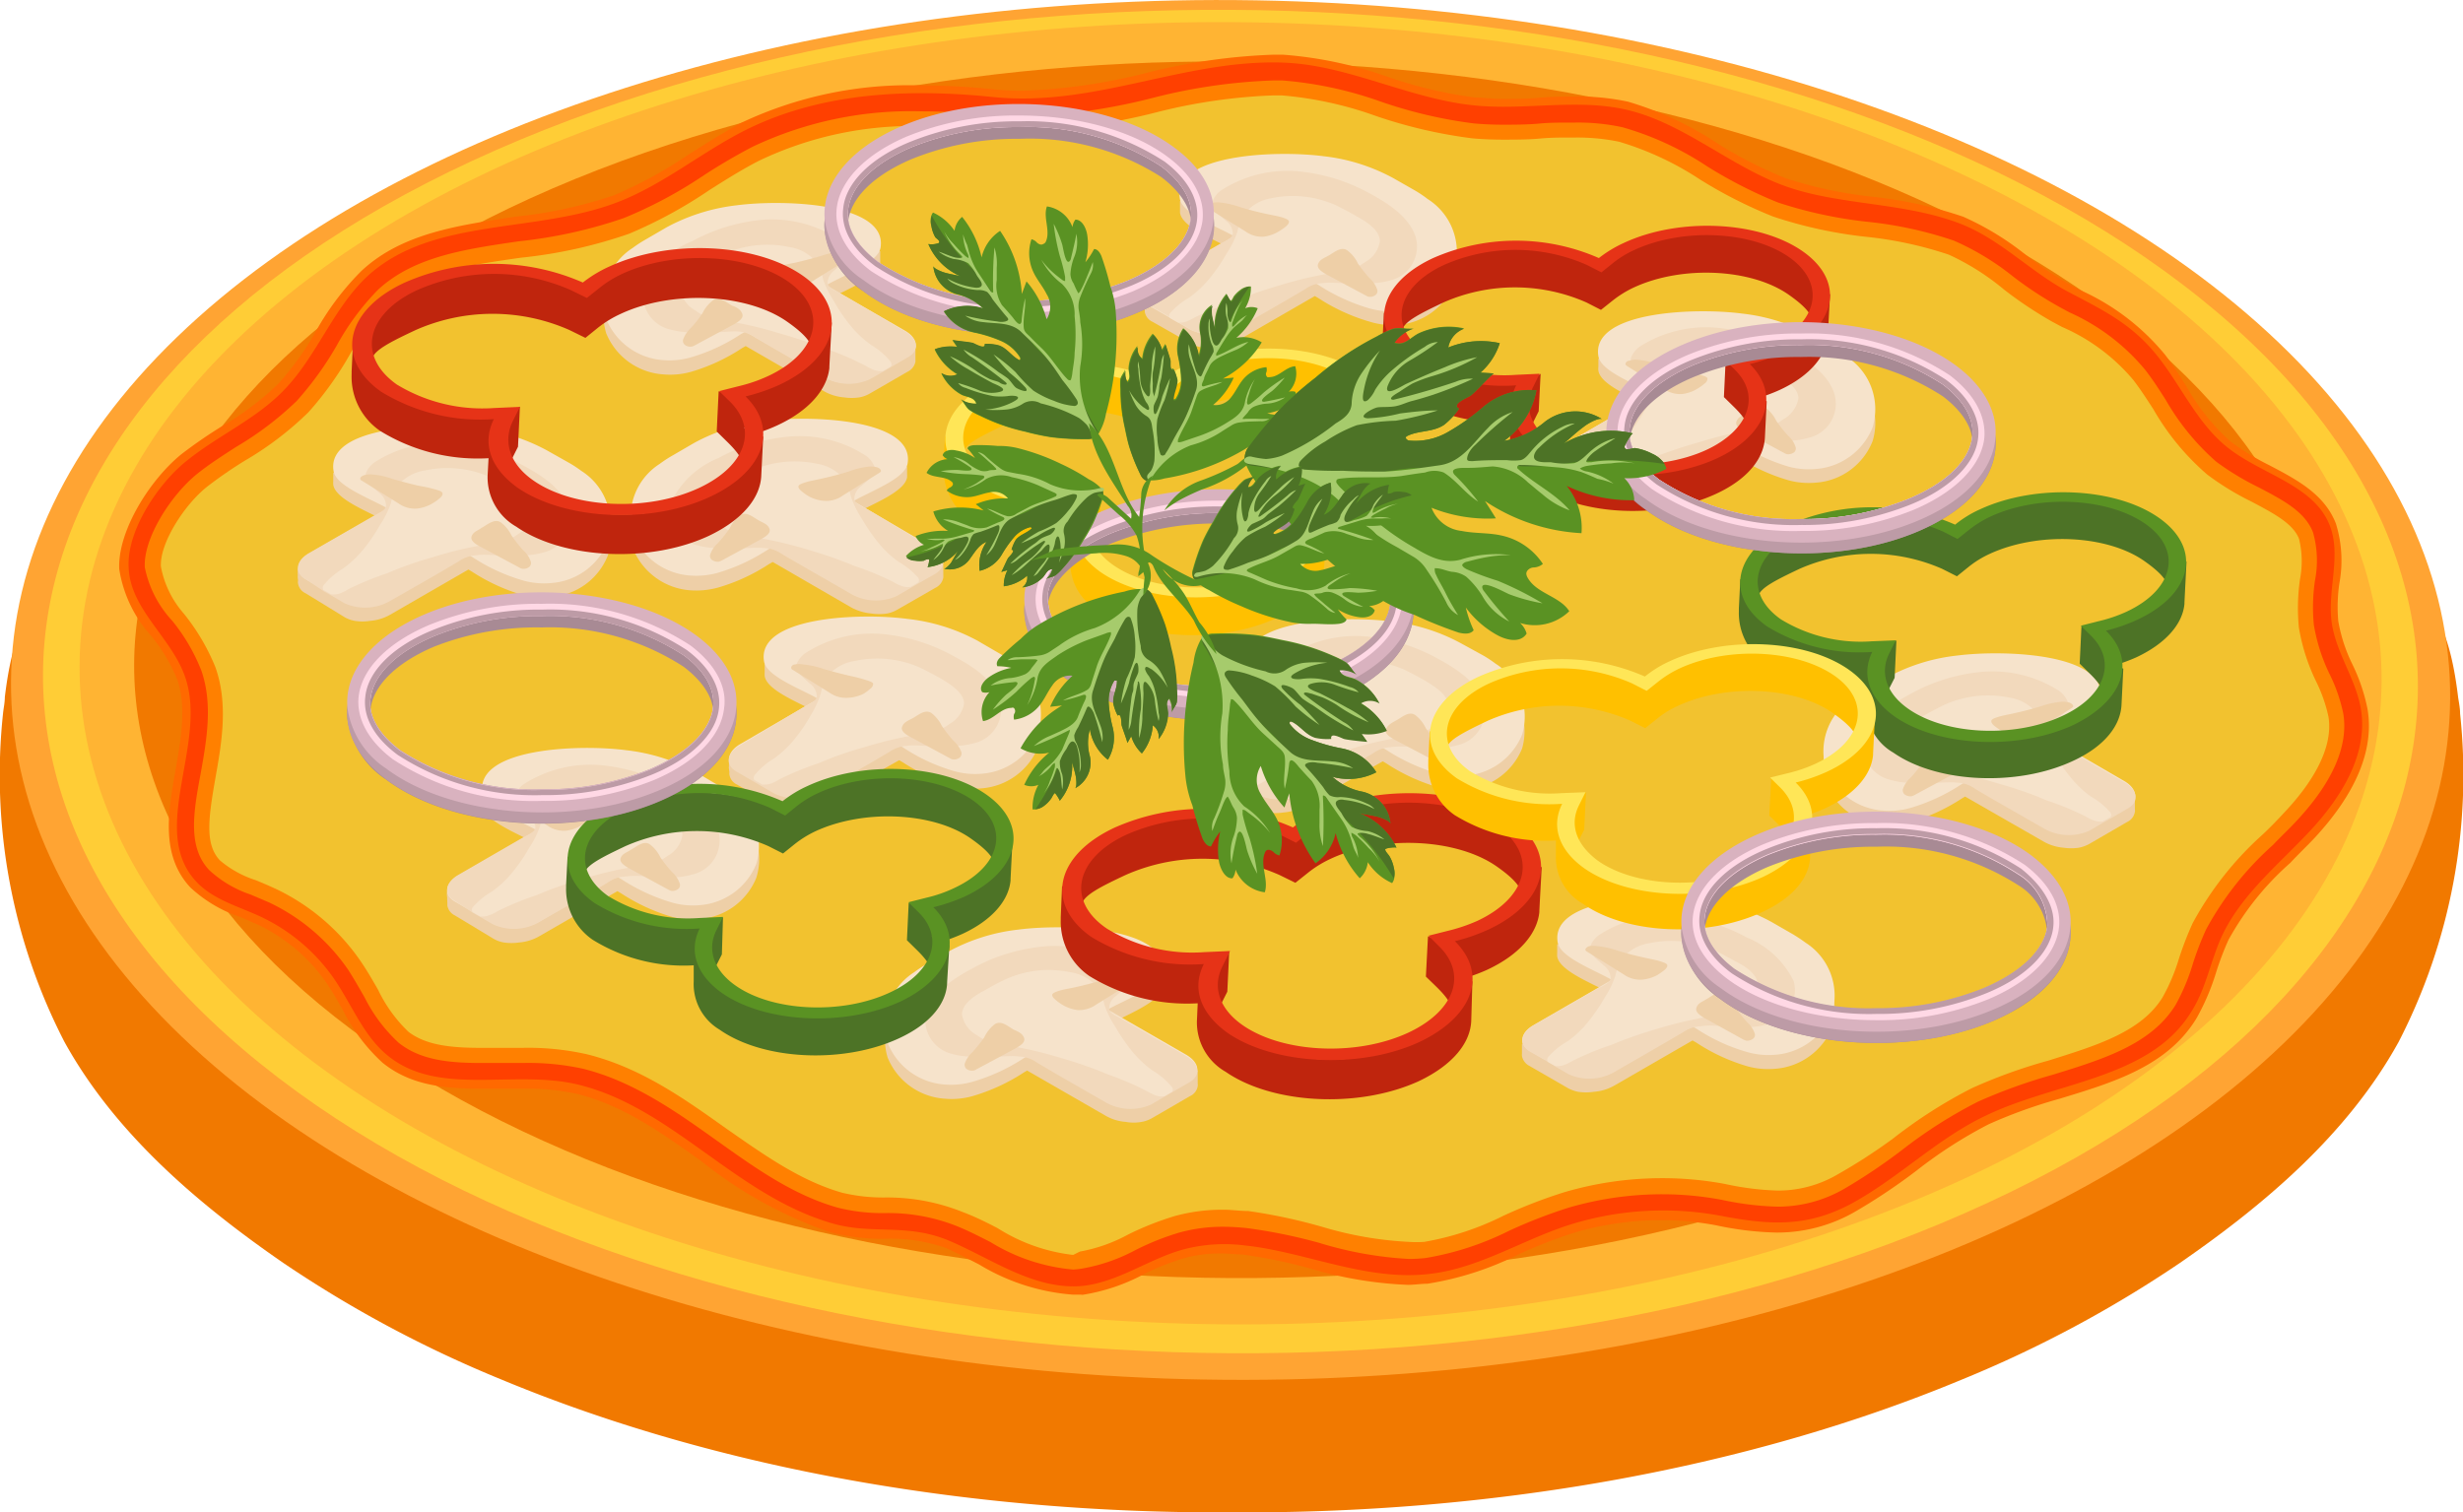 <svg xmlns="http://www.w3.org/2000/svg" viewBox="0 0 153.06 93.99"><defs><style>.cls-1{fill:#f17900;}.cls-2{fill:#ffa433;}.cls-3{fill:#ffcd36;}.cls-4{fill:#ffb433;}.cls-5{fill:#ff6900;}.cls-6{fill:#ff4000;}.cls-7{fill:#ff8000;}.cls-8{fill:#f2c22f;}.cls-9{fill:#eecfa7;}.cls-10{fill:#f6e3cb;}.cls-11{fill:#f2d9bc;}.cls-12{fill:#bf250d;}.cls-13{fill:#e63317;}.cls-14{fill:#4d7326;}.cls-15{fill:#5a9223;}.cls-16{fill:#ffc000;}.cls-17{fill:#ffe657;}.cls-18{fill:#a88a94;}.cls-19{fill:#bd9ba6;}.cls-20{fill:#d9b2bf;}.cls-21{fill:#ffd8e5;}.cls-22{fill:#a6cb6c;}</style></defs><title>Asset 6</title><g id="Layer_2" data-name="Layer 2"><g id="Layer"><path class="cls-1" d="M152.88,44.36c0-.34-.07-.68-.12-1-.3-2.48-.85-5-2.57-6.77a12.53,12.53,0,0,0-3.5-2.2c-.16-.09-.31-.18-.44-.27C141.19,27.3,133,21.18,121.71,16.5c-13.46-5.61-29.18-8.3-44.78-8.27h-.8c-15.6,0-31.31,2.66-44.78,8.27C20.12,21.18,11.88,27.3,6.82,34.09c-.14.09-.28.18-.45.27a12.53,12.53,0,0,0-3.5,2.2C1.16,38.33.6,40.85.3,43.33c0,.35-.08.69-.11,1A36.18,36.18,0,0,0,4,64.75c3.16,5.73,8.35,10.12,13.61,13.75a74.1,74.1,0,0,0,13.49,7.22C44.76,91.41,60.72,94.09,76.53,94c15.81.1,31.77-2.58,45.43-8.27a74.1,74.1,0,0,0,13.49-7.22c5.26-3.63,10.44-8,13.61-13.75A36.18,36.18,0,0,0,152.88,44.36Z"/><ellipse class="cls-2" cx="76.47" cy="42.89" rx="42.88" ry="75.79" transform="translate(33.01 119.03) rotate(-89.57)"/><path class="cls-3" d="M120.57,76.06C87.9,89.67,41.67,85.62,17.31,67S-.31,22.29,32.36,8.67s78.9-9.56,103.26,9S153.24,62.44,120.57,76.06Z"/><ellipse class="cls-4" cx="76.47" cy="41.85" rx="40.47" ry="71.53" transform="translate(34.05 118) rotate(-89.57)"/><path class="cls-1" d="M117.18,72.14C87,84.47,44.34,80.8,21.85,64S5.58,23.45,35.75,11.12s72.84-8.67,95.33,8.18S147.35,59.81,117.18,72.14Z"/><path class="cls-5" d="M66.69,80.47a13.11,13.11,0,0,1-5.85-1.88c-.69-.35-1.34-.69-2-1A10.31,10.31,0,0,0,54.91,77a12.86,12.86,0,0,1-3.29-.4,26.47,26.47,0,0,1-8-4.4c-2.52-1.8-4.9-3.5-7.77-4.21a14.35,14.35,0,0,0-3.38-.32h-1.3l-1.3,0c-2.46,0-4.44-.28-6.09-1.61a11.27,11.27,0,0,1-2.49-3.31c-.3-.53-.61-1.08-.95-1.58A10.87,10.87,0,0,0,16,57.46L14.94,57a8.48,8.48,0,0,1-3.12-1.85c-1.85-2-1.37-4.69-.91-7.3.34-1.93.69-3.92.11-5.6a10.59,10.59,0,0,0-1.61-2.71,8,8,0,0,1-2-4.17C7.3,33,9.34,29.78,11.3,28.21a29.93,29.93,0,0,1,2.53-1.74,18.16,18.16,0,0,0,3.48-2.63,18.59,18.59,0,0,0,2.3-3.21,16.94,16.94,0,0,1,2.84-3.78C25,14.46,28.58,14,32,13.47a28.1,28.1,0,0,0,6.18-1.34,27,27,0,0,0,4.57-2.5c1.06-.67,2.16-1.37,3.32-2A24.41,24.41,0,0,1,57.29,5.31a44.29,44.29,0,0,1,4.46.24,17.44,17.44,0,0,0,1.79.09,35.85,35.85,0,0,0,7.71-1.11A37.16,37.16,0,0,1,79.12,3.4h.62a25.1,25.1,0,0,1,6.51,1.38,27.45,27.45,0,0,0,5.48,1.29c.51,0,1,.08,1.67.08s1.47,0,2.2-.07S97.08,6,97.83,6a14.9,14.9,0,0,1,3.34.32A20.59,20.59,0,0,1,106.86,9,27.15,27.15,0,0,0,111,11.09a26.73,26.73,0,0,0,5.27,1.13A26.22,26.22,0,0,1,122,13.47a17.73,17.73,0,0,1,4,2.46,24,24,0,0,0,2.68,1.79l.59.31a14.45,14.45,0,0,1,5.26,4c.49.63.92,1.31,1.35,2a13.29,13.29,0,0,0,2.79,3.46,16,16,0,0,0,2.38,1.44c1.67.88,3.4,1.78,4.11,3.61a7.74,7.74,0,0,1,.22,3.7,10,10,0,0,0-.07,2.37,10,10,0,0,0,.88,2.69,11.32,11.32,0,0,1,.94,2.79c.41,2.51-.7,5.19-3.3,8-.49.52-1,1-1.49,1.53a17.86,17.86,0,0,0-3.86,4.81,18.5,18.5,0,0,0-.76,2,14.31,14.31,0,0,1-1.22,2.86c-1.82,3-5.22,4-8.5,5a31.26,31.26,0,0,0-4.42,1.59,28.21,28.21,0,0,0-4.48,2.88,36.92,36.92,0,0,1-3.71,2.49,9.67,9.67,0,0,1-5,1.36,19.65,19.65,0,0,1-3.74-.45,18.36,18.36,0,0,0-3.42-.32,19,19,0,0,0-5.37.77,29.79,29.79,0,0,0-3.5,1.36,19.37,19.37,0,0,1-5.65,1.82c-.4,0-.81.07-1.23.07a24.61,24.61,0,0,1-6-1,31.43,31.43,0,0,0-4.31-.89c-.45,0-.86-.06-1.27-.06a8.55,8.55,0,0,0-2.31.29,15.14,15.14,0,0,0-2.51,1,12,12,0,0,1-3.81,1.28C67.16,80.46,66.92,80.47,66.69,80.47Z"/><path class="cls-6" d="M77.35,77.41a10,10,0,0,0-3.78.24c-2.14.58-4,2-6.23,2.27-3,.31-5.64-1.64-8.3-2.78s-4.8-.38-7.28-1.09c-6-1.71-9.93-7.17-15.77-8.62-4-1-8.7.77-11.87-1.8-1.52-1.22-2.24-3.16-3.35-4.78A11.49,11.49,0,0,0,16.25,57c-1.4-.66-3-1.07-4.05-2.2-3-3.2.73-8.57-.69-12.71C10.68,39.65,8.12,37.9,8,35.33,7.83,33,9.87,30,11.63,28.62,13.58,27.05,16,26,17.69,24.2c2-2.08,3-5,5.11-7,4-3.72,10.45-2.66,15.57-4.63,2.84-1.09,5.22-3.1,7.93-4.47,4.75-2.38,10.2-2.6,15.4-2.07,6.32.65,11.85-2.34,18-2.14,4.09.13,7.88,2.28,12,2.67,3.12.3,6.32-.44,9.37.26,3.54.82,6.38,3.47,9.79,4.72s7.46,1,11,2.38c2.52,1,4.35,3,6.67,4.22s4.07,2.06,5.69,4.18c1.41,1.84,2.4,4.07,4.23,5.51,2.12,1.68,5.34,2.31,6.33,4.83.73,1.86-.14,4,.11,5.95s1.52,3.58,1.83,5.49c.45,2.79-1.24,5.48-3.17,7.55s-4.22,3.91-5.44,6.46c-.74,1.57-1,3.33-1.95,4.8-2.54,4.13-8.34,4.32-12.71,6.41-3,1.41-5.35,3.79-8.21,5.39s-5.22,1.45-8.35.85a19.44,19.44,0,0,0-9,.46c-3.08.9-5.87,2.81-9.06,3.16C84.91,79.65,81.1,77.8,77.35,77.41Z"/><path class="cls-7" d="M66.69,78.91a11.77,11.77,0,0,1-5.14-1.71c-.69-.35-1.39-.71-2.11-1a11.59,11.59,0,0,0-4.48-.8,11.36,11.36,0,0,1-2.91-.34c-2.77-.79-5.07-2.43-7.51-4.17s-5.14-3.67-8.3-4.46a15.86,15.86,0,0,0-3.76-.36H31.15l-1.27,0c-2.13,0-3.81-.22-5.11-1.26A9.85,9.85,0,0,1,22.66,62c-.32-.56-.65-1.14-1-1.69a12.39,12.39,0,0,0-4.94-4.22l-1.15-.49A7.13,7.13,0,0,1,13,54.08c-1.33-1.42-1-3.52-.53-6,.38-2.12.76-4.31.05-6.38a11.67,11.67,0,0,0-1.82-3.12A6.84,6.84,0,0,1,9,35.27c-.11-1.81,1.64-4.53,3.28-5.84.74-.59,1.54-1.1,2.39-1.65a20,20,0,0,0,3.77-2.86,20.17,20.17,0,0,0,2.5-3.47A15.71,15.71,0,0,1,23.5,18c2.24-2.06,5.39-2.51,8.72-3a29.46,29.46,0,0,0,6.53-1.44A27.35,27.35,0,0,0,43.58,11a36.38,36.38,0,0,1,3.19-1.88,23,23,0,0,1,10.52-2.2,41.28,41.28,0,0,1,4.3.24c.63.06,1.29.09,1.95.09a37.56,37.56,0,0,0,8-1.14A34.68,34.68,0,0,1,79.12,5h.57a23.73,23.73,0,0,1,6.1,1.31,28.56,28.56,0,0,0,5.79,1.36c.56.05,1.15.08,1.82.08s1.53,0,2.26-.07,1.46-.06,2.17-.06a12.9,12.9,0,0,1,3,.29,18.89,18.89,0,0,1,5.26,2.43,28.13,28.13,0,0,0,4.41,2.25,27,27,0,0,0,5.59,1.2,24.33,24.33,0,0,1,5.34,1.17,16.36,16.36,0,0,1,3.7,2.25A23.33,23.33,0,0,0,128,19.09l.59.32A12.94,12.94,0,0,1,133.32,23c.45.58.85,1.2,1.27,1.86a15.08,15.08,0,0,0,3.14,3.84,16.88,16.88,0,0,0,2.63,1.59c1.54.81,2.88,1.51,3.38,2.8a6.45,6.45,0,0,1,.12,3,11.36,11.36,0,0,0-.07,2.74,11.22,11.22,0,0,0,1,3.11,10.15,10.15,0,0,1,.83,2.41c.33,2-.65,4.26-2.91,6.68-.46.5-1,1-1.45,1.48a19.46,19.46,0,0,0-4.16,5.25,19,19,0,0,0-.83,2.15,12.76,12.76,0,0,1-1.07,2.55c-1.52,2.46-4.49,3.37-7.63,4.34a33.34,33.34,0,0,0-4.64,1.67,29,29,0,0,0-4.72,3,35,35,0,0,1-3.55,2.39A8.24,8.24,0,0,1,110.45,75a18.55,18.55,0,0,1-3.43-.42,20,20,0,0,0-3.72-.35,20.71,20.71,0,0,0-5.81.83,31.35,31.35,0,0,0-3.69,1.43,18.34,18.34,0,0,1-5.19,1.7,9.16,9.16,0,0,1-1.06.06,23.18,23.18,0,0,1-5.57-1,32.91,32.91,0,0,0-4.52-.92c-.5-.05-1-.08-1.44-.08a10.11,10.11,0,0,0-2.73.36,16.27,16.27,0,0,0-2.75,1.1,11,11,0,0,1-3.31,1.14A4.87,4.87,0,0,1,66.69,78.91Z"/><path class="cls-8" d="M66.69,78A11.12,11.12,0,0,1,62,76.34c-.69-.36-1.41-.72-2.16-1A12.57,12.57,0,0,0,55,74.43a10.9,10.9,0,0,1-2.68-.3c-2.61-.75-4.84-2.35-7.21-4-2.6-1.85-5.29-3.77-8.63-4.6a16.53,16.53,0,0,0-4-.4l-1.34,0H29.88c-1.93,0-3.43-.18-4.5-1a9,9,0,0,1-1.88-2.6c-.33-.58-.67-1.17-1.07-1.76a13.32,13.32,0,0,0-5.33-4.54c-.39-.18-.79-.35-1.2-.52a6.48,6.48,0,0,1-2.23-1.23c-.95-1-.72-2.62-.28-5.14.38-2.14.81-4.56,0-6.86a13.16,13.16,0,0,0-2-3.38A6.11,6.11,0,0,1,10,35.22c-.09-1.46,1.49-3.9,2.91-5a26.64,26.64,0,0,1,2.31-1.59,20.11,20.11,0,0,0,3.94-3A20.61,20.61,0,0,0,21.76,22a15,15,0,0,1,2.4-3.24c2-1.86,5-2.28,8.19-2.74a29.62,29.62,0,0,0,6.74-1.49,28.6,28.6,0,0,0,5-2.72c1.06-.67,2.06-1.3,3.1-1.83A22.09,22.09,0,0,1,57.29,7.84a42,42,0,0,1,4.2.22,19.81,19.81,0,0,0,2,.11A38.35,38.35,0,0,0,71.79,7a34.43,34.43,0,0,1,7.33-1.07h.54a22.91,22.91,0,0,1,5.85,1.28,30.15,30.15,0,0,0,6,1.39c.59.05,1.21.08,1.91.08s1.54,0,2.3-.07,1.42-.06,2.13-.06a12.84,12.84,0,0,1,2.77.26,18.93,18.93,0,0,1,5,2.33,28.37,28.37,0,0,0,4.57,2.32,27.57,27.57,0,0,0,5.79,1.26,23.77,23.77,0,0,1,5.13,1.11A15.25,15.25,0,0,1,124.54,18a25.13,25.13,0,0,0,3,2l.6.32a12,12,0,0,1,4.45,3.32c.42.55.81,1.15,1.23,1.8a15.56,15.56,0,0,0,3.35,4.06,17.13,17.13,0,0,0,2.77,1.69c1.37.73,2.56,1.35,2.93,2.3a5.87,5.87,0,0,1,.06,2.51,12.61,12.61,0,0,0-.07,3,12.23,12.23,0,0,0,1.08,3.37,9.48,9.48,0,0,1,.76,2.18c.34,2.12-1.26,4.36-2.66,5.86-.46.5-.94,1-1.43,1.46a20.48,20.48,0,0,0-4.35,5.51,20.49,20.49,0,0,0-.87,2.26,11.86,11.86,0,0,1-1,2.35c-1.33,2.16-4.13,3-7.09,3.93a32.4,32.4,0,0,0-4.77,1.72,30.11,30.11,0,0,0-4.88,3.12A34.87,34.87,0,0,1,114.19,73a7.31,7.31,0,0,1-3.74,1,17.77,17.77,0,0,1-3.25-.41,21,21,0,0,0-3.9-.36,21.48,21.48,0,0,0-6.08.87,31.21,31.21,0,0,0-3.8,1.47,17.72,17.72,0,0,1-4.92,1.62,7.5,7.5,0,0,1-.94,0,22.59,22.59,0,0,1-5.34-.92,34,34,0,0,0-4.66-1c-.54,0-1-.08-1.54-.08a11.11,11.11,0,0,0-3,.39,18.56,18.56,0,0,0-2.91,1.15,9.89,9.89,0,0,1-3,1.06Z"/><path class="cls-9" d="M37.77,34.54a4.1,4.1,0,0,1-3.54,2.56A4.78,4.78,0,0,1,32.54,37a11.89,11.89,0,0,1-3.21-1.47l-.22-.13,0,0-4.87,2.81a3,3,0,0,1-1.24.38,3,3,0,0,1-.95,0,2,2,0,0,1-.62-.22L19,36.88a.82.82,0,0,1-.48-.62h0a.38.38,0,0,1,0-.15v-.52h.27a1.77,1.77,0,0,1,.41-.32l1.51-.87.31-.18,3.06-1.76-.16-.09c-1.13-.61-3.07-1.35-3.21-2.24a1.81,1.81,0,0,1,0-.23h0v-.52l.07,0c.67-2.09,6.17-2.28,8.89-1.92A11.79,11.79,0,0,1,34,28.84l1.35.78.34.21a4.67,4.67,0,0,1,.43.3A3.89,3.89,0,0,1,37.77,34.54Z"/><path class="cls-9" d="M21.44,35.42c.2.08.39.18.59.27a.27.27,0,0,1,.08.07s0,.08,0,.12a1.77,1.77,0,0,1-.08.33,1.16,1.16,0,0,0,0,.37v1.56a2,2,0,0,1-.62-.22L19,36.54a.86.86,0,0,1-.48-.62v0a.33.33,0,0,1,0-.14c0-.11-.05-.33,0-.42s.37-.19.5-.22a3,3,0,0,1,1.29,0A5.5,5.5,0,0,1,21.44,35.42Z"/><path class="cls-10" d="M37.77,33.68a3.89,3.89,0,0,0-1.64-4.41,7.5,7.5,0,0,0-.78-.51L34,28a11.92,11.92,0,0,0-4.34-1.37c-3-.39-9.4-.12-8.93,2.65.14.89,2.08,1.63,3.21,2.24l.16.08L19.22,34.4c-.83.48-.92,1.21-.2,1.62L21.4,37.4a3.11,3.11,0,0,0,2.81-.12l4.87-2.81.25.14a11.6,11.6,0,0,0,3.21,1.48,4.78,4.78,0,0,0,1.69.15A4.1,4.1,0,0,0,37.77,33.68Z"/><path class="cls-11" d="M33.75,34.34a4.21,4.21,0,0,1-1.28.17c-.5,0-1,0-1.49,0s-.93-.07-1.38,0a2.12,2.12,0,0,0-1.09.38c-1.41.84-2.86,1.66-4.3,2.48a3.11,3.11,0,0,1-2.81.12l-.8-.47-.48-.27L19,36c-.72-.41-.63-1.14.2-1.62l3.89-2.24c.35-.21.86-.39.9-.69a1,1,0,0,0-.43-.82h0c-.35-.33-.81-.64-.83-1a.64.64,0,0,1,0-.2,1.54,1.54,0,0,1,.54-.69,7.62,7.62,0,0,1,5.16-1.15,11.16,11.16,0,0,1,4,1.3c1.43.75,2.53,1.56,2.93,2.73A2.16,2.16,0,0,1,33.75,34.34Z"/><path class="cls-10" d="M33.16,31.88a1.82,1.82,0,0,1-.94,1.3,3.32,3.32,0,0,1-.81.45,8.86,8.86,0,0,1-1.47.26,23,23,0,0,0-3,.73c-1,.28-1.93.6-2.85,1a18.66,18.66,0,0,0-2.44,1,3.09,3.09,0,0,1-.48.25,1.35,1.35,0,0,1-.59.07h0l-.48-.27a.25.25,0,0,1,0-.28,4.49,4.49,0,0,1,1.23-1.06,6.92,6.92,0,0,0,1.29-1.23,10.72,10.72,0,0,0,1-1.48,5.79,5.79,0,0,0,.67-1.34,4.93,4.93,0,0,1,.27-.88,2.69,2.69,0,0,1,1.86-1.16,6.55,6.55,0,0,1,4.05.42c.45.22.89.45,1.31.69C32.45,30.76,33.15,31.25,33.16,31.88Z"/><path class="cls-9" d="M26.89,31.28a2.63,2.63,0,0,0,.44-.32c.11-.09.19-.19.17-.3s-.19-.16-.34-.21A9.35,9.35,0,0,0,26,30.19c-.55-.13-1.08-.27-1.6-.42a5,5,0,0,0-1.26-.28,1.3,1.3,0,0,0-.52.05c-.16.05-.28.17-.22.26s.07.06.11.09l2.24,1.39a1.75,1.75,0,0,0,1.17.33A2.39,2.39,0,0,0,26.89,31.28Z"/><path class="cls-9" d="M29.94,32.8c.36-.19.77-.58,1.17-.34a2.2,2.2,0,0,1,.67.81,9,9,0,0,0,.73.93,1.6,1.6,0,0,1,.48.72.32.32,0,0,1-.08.3.57.57,0,0,1-.46.13.52.52,0,0,1-.15-.06L29.89,34c-.33-.17-.68-.39-.58-.67S29.67,33,29.94,32.8Z"/><path class="cls-9" d="M94.59,46.52a4.13,4.13,0,0,1-3.54,2.56,4.78,4.78,0,0,1-1.69-.15,11.9,11.9,0,0,1-3.21-1.48l-.22-.13h0L81,50.12a3,3,0,0,1-1.24.38,3.3,3.3,0,0,1-1,0,2,2,0,0,1-.62-.22l-2.39-1.38a.84.84,0,0,1-.47-.62h0v-.69h.28a1.75,1.75,0,0,1,.41-.31l1.5-.87.32-.18,3.06-1.77-.16-.08c-1.13-.61-3.07-1.35-3.22-2.24,0-.08,0-.16,0-.23h0v-.52l.07,0c.67-2.09,6.16-2.27,8.89-1.92a11.79,11.79,0,0,1,4.34,1.37l1.35.78.33.2a4.91,4.91,0,0,1,.44.31A3.9,3.9,0,0,1,94.59,46.52Z"/><path class="cls-9" d="M78.26,47.4c.2.08.39.17.59.27a.24.24,0,0,1,.08.06.25.25,0,0,1,0,.12,3.37,3.37,0,0,1-.09.34,1.51,1.51,0,0,0,0,.37v1.56a2.27,2.27,0,0,1-.62-.22l-2.39-1.38a.88.88,0,0,1-.48-.63h0v-.15a1.13,1.13,0,0,1,0-.41c.07-.13.37-.19.5-.23a3.07,3.07,0,0,1,1.28,0A4.86,4.86,0,0,1,78.26,47.4Z"/><path class="cls-10" d="M94.59,45.66a3.9,3.9,0,0,0-1.65-4.41,7.34,7.34,0,0,0-.77-.51L90.82,40a11.79,11.79,0,0,0-4.34-1.37c-3-.39-9.4-.12-8.94,2.65.15.89,2.09,1.63,3.22,2.24l.16.08L76,46.38c-.83.48-.93,1.2-.21,1.62l2.39,1.38A3.14,3.14,0,0,0,81,49.26l4.87-2.81.25.14a11.9,11.9,0,0,0,3.21,1.48,4.78,4.78,0,0,0,1.69.15A4.13,4.13,0,0,0,94.59,45.66Z"/><path class="cls-11" d="M90.57,46.32a4.54,4.54,0,0,1-1.28.17c-.51,0-1,0-1.49-.05s-.93-.06-1.38,0a2,2,0,0,0-1.09.38c-1.41.84-2.87,1.65-4.3,2.48a3.14,3.14,0,0,1-2.81.12l-.81-.47-.47-.27L75.83,48c-.71-.41-.62-1.14.21-1.62l3.89-2.25c.35-.2.86-.39.9-.68a1,1,0,0,0-.43-.82h0c-.35-.33-.81-.64-.83-1a.42.42,0,0,1,0-.19,1.52,1.52,0,0,1,.54-.7,7.66,7.66,0,0,1,5.15-1.14,11.28,11.28,0,0,1,4,1.29c1.43.76,2.53,1.57,2.93,2.73A2.17,2.17,0,0,1,90.57,46.32Z"/><path class="cls-10" d="M90,43.86a1.79,1.79,0,0,1-.93,1.3,3.32,3.32,0,0,1-.81.45,9,9,0,0,1-1.47.26,22.59,22.59,0,0,0-3,.73c-1,.28-1.93.6-2.86.95A19.12,19.12,0,0,0,78.5,48.6a2.48,2.48,0,0,1-.49.24,1.06,1.06,0,0,1-.58.07h0l-.47-.27a.26.26,0,0,1,0-.29,4.75,4.75,0,0,1,1.22-1.05,6.44,6.44,0,0,0,1.3-1.24,10.64,10.64,0,0,0,1-1.47,5.66,5.66,0,0,0,.67-1.35,4.84,4.84,0,0,1,.27-.87,2.73,2.73,0,0,1,1.86-1.17,6.62,6.62,0,0,1,4,.43c.45.22.89.45,1.3.69C89.27,42.74,90,43.23,90,43.86Z"/><path class="cls-9" d="M83.71,43.25a3.35,3.35,0,0,0,.44-.31c.1-.09.19-.2.17-.3s-.19-.16-.34-.21c-.35-.12-.75-.18-1.13-.27-.55-.12-1.09-.26-1.6-.42A5.52,5.52,0,0,0,80,41.46a1.51,1.51,0,0,0-.52,0c-.16.06-.28.18-.22.27a.45.45,0,0,0,.1.09l2.25,1.39a1.81,1.81,0,0,0,1.17.33A2.26,2.26,0,0,0,83.71,43.25Z"/><path class="cls-9" d="M86.76,44.78c.36-.19.77-.59,1.17-.35a2.23,2.23,0,0,1,.67.82,7.75,7.75,0,0,0,.73.92,1.66,1.66,0,0,1,.48.73.3.3,0,0,1-.09.3.59.59,0,0,1-.46.13l-.14-.06L86.71,46c-.33-.18-.68-.4-.58-.67S86.49,44.93,86.76,44.78Z"/><path class="cls-9" d="M116.37,27.42A4.1,4.1,0,0,1,112.83,30a4.78,4.78,0,0,1-1.69-.15,11.9,11.9,0,0,1-3.21-1.48l-.22-.13h0L102.81,31a3,3,0,0,1-1.24.38,3.3,3.3,0,0,1-.95,0,2,2,0,0,1-.62-.22l-2.38-1.38a.86.86,0,0,1-.48-.62h0v0a.33.33,0,0,1,0-.14v-.52h.27a1.72,1.72,0,0,1,.41-.32l1.51-.87.31-.18,3.06-1.77-.16-.08c-1.13-.61-3.07-1.35-3.21-2.24a.93.93,0,0,1,0-.23h0v-.52l.07,0c.68-2.1,6.17-2.28,8.89-1.93a11.73,11.73,0,0,1,4.34,1.37l1.35.78a3.79,3.79,0,0,1,.34.2c.15.1.3.2.44.31A3.89,3.89,0,0,1,116.37,27.42Z"/><path class="cls-9" d="M100,28.3c.2.08.39.17.59.27a.24.24,0,0,1,.08.06.17.17,0,0,1,0,.12,1.87,1.87,0,0,1-.08.34,1.16,1.16,0,0,0,0,.37V31a2.27,2.27,0,0,1-.62-.22l-2.38-1.38a.86.86,0,0,1-.48-.62v0a.38.38,0,0,1,0-.15c0-.1,0-.32,0-.41s.37-.19.5-.23a3.11,3.11,0,0,1,1.29,0A4.93,4.93,0,0,1,100,28.3Z"/><path class="cls-10" d="M116.37,26.56a3.89,3.89,0,0,0-1.64-4.41,7.5,7.5,0,0,0-.78-.51l-1.34-.78a11.79,11.79,0,0,0-4.35-1.37c-3-.39-9.4-.12-8.93,2.65.14.89,2.08,1.63,3.21,2.24l.16.08-4.88,2.82c-.83.48-.92,1.21-.2,1.62L100,30.28a3.14,3.14,0,0,0,2.81-.12l4.87-2.81.25.14A11.9,11.9,0,0,0,111.14,29a4.78,4.78,0,0,0,1.69.15A4.12,4.12,0,0,0,116.37,26.56Z"/><path class="cls-11" d="M112.35,27.22a4.21,4.21,0,0,1-1.28.17c-.5,0-1,0-1.49-.05s-.93-.06-1.38,0a2,2,0,0,0-1.09.38c-1.41.84-2.86,1.65-4.3,2.48a3.14,3.14,0,0,1-2.81.12l-.8-.47-.48-.27-1.1-.64c-.72-.41-.63-1.14.2-1.62L101.71,25c.35-.21.86-.4.9-.69a1,1,0,0,0-.43-.82h0c-.35-.33-.81-.64-.83-1.05a.63.63,0,0,1,0-.19,1.57,1.57,0,0,1,.54-.7,7.68,7.68,0,0,1,5.16-1.14,11.16,11.16,0,0,1,4,1.29c1.43.76,2.53,1.57,2.93,2.73A2.17,2.17,0,0,1,112.35,27.22Z"/><path class="cls-10" d="M111.76,24.76a1.84,1.84,0,0,1-.94,1.3,3.32,3.32,0,0,1-.81.45,8.86,8.86,0,0,1-1.47.26,23,23,0,0,0-3,.73c-1,.28-1.93.6-2.85.95a18.66,18.66,0,0,0-2.44,1.05,2.39,2.39,0,0,1-.48.24,1.23,1.23,0,0,1-.59.08h0l-.48-.27a.26.26,0,0,1,0-.29,4.64,4.64,0,0,1,1.23-1.05A6.65,6.65,0,0,0,101.2,27a10.07,10.07,0,0,0,1-1.47,5.66,5.66,0,0,0,.67-1.35,5.8,5.8,0,0,1,.27-.87A2.75,2.75,0,0,1,105,22.1a6.62,6.62,0,0,1,4,.43c.45.22.89.45,1.31.69C111.05,23.64,111.75,24.13,111.76,24.76Z"/><path class="cls-9" d="M105.5,24.15a3,3,0,0,0,.43-.31.39.39,0,0,0,.18-.3c0-.11-.2-.16-.35-.21a9.35,9.35,0,0,0-1.13-.26c-.55-.13-1.08-.27-1.6-.43a5.52,5.52,0,0,0-1.26-.28,1.31,1.31,0,0,0-.52.06c-.16,0-.28.17-.22.26a.53.53,0,0,0,.11.09l2.24,1.39a1.77,1.77,0,0,0,1.17.33A2.35,2.35,0,0,0,105.5,24.15Z"/><path class="cls-9" d="M108.54,25.68c.37-.19.77-.59,1.17-.35a2.23,2.23,0,0,1,.67.82,8,8,0,0,0,.73.92,1.58,1.58,0,0,1,.48.73.32.32,0,0,1-.08.3.61.61,0,0,1-.46.13.52.52,0,0,1-.15-.06l-2.41-1.3c-.33-.17-.68-.39-.58-.67S108.27,25.83,108.54,25.68Z"/><path class="cls-9" d="M47,54.56a4.12,4.12,0,0,1-3.54,2.56A4.78,4.78,0,0,1,41.8,57a11.9,11.9,0,0,1-3.21-1.48l-.22-.13h0l-4.87,2.81a3,3,0,0,1-1.24.38,3.3,3.3,0,0,1-.95,0,2,2,0,0,1-.62-.22L28.27,56.9a.84.84,0,0,1-.47-.62h0V55.6h.28a1.54,1.54,0,0,1,.41-.32l1.5-.87.32-.18,3.06-1.77-.16-.08C32.07,51.77,30.13,51,30,50.14c0-.08,0-.16,0-.23h0v-.52l.07,0c.67-2.09,6.16-2.27,8.89-1.92a11.79,11.79,0,0,1,4.34,1.37l1.35.78.33.2a4.91,4.91,0,0,1,.44.31A3.9,3.9,0,0,1,47,54.56Z"/><path class="cls-9" d="M30.7,55.44c.2.08.39.17.59.27a.24.24,0,0,1,.08.06.25.25,0,0,1,0,.12,3.37,3.37,0,0,1-.09.34,1.53,1.53,0,0,0,0,.37v1.56a2.27,2.27,0,0,1-.62-.22l-2.39-1.38a.88.88,0,0,1-.48-.62v-.17a1.13,1.13,0,0,1,0-.41c.07-.13.37-.19.5-.23a3.07,3.07,0,0,1,1.28,0A4.86,4.86,0,0,1,30.7,55.44Z"/><path class="cls-10" d="M47,53.7a3.9,3.9,0,0,0-1.65-4.41,7.34,7.34,0,0,0-.77-.51L43.26,48a11.79,11.79,0,0,0-4.34-1.37c-3-.39-9.4-.12-8.94,2.65.15.89,2.09,1.63,3.22,2.24l.16.08-4.88,2.82c-.84.48-.93,1.2-.21,1.62l2.39,1.38a3.14,3.14,0,0,0,2.81-.12l4.87-2.81.25.14a11.9,11.9,0,0,0,3.21,1.48,4.78,4.78,0,0,0,1.69.15A4.13,4.13,0,0,0,47,53.7Z"/><path class="cls-11" d="M43,54.36a4.54,4.54,0,0,1-1.28.17c-.51,0-1,0-1.49-.05s-.94-.06-1.38,0a2,2,0,0,0-1.09.38c-1.41.84-2.87,1.65-4.3,2.48a3.14,3.14,0,0,1-2.81.12L29.85,57l-.47-.27L28.27,56c-.71-.41-.62-1.14.21-1.62l3.89-2.25c.35-.2.86-.39.9-.68a1,1,0,0,0-.43-.82h0c-.35-.33-.81-.64-.83-1a.42.42,0,0,1,0-.19,1.52,1.52,0,0,1,.54-.7,7.66,7.66,0,0,1,5.15-1.14,11.28,11.28,0,0,1,4,1.29c1.42.76,2.53,1.57,2.93,2.73A2.17,2.17,0,0,1,43,54.36Z"/><path class="cls-10" d="M42.41,51.9a1.79,1.79,0,0,1-.93,1.3,3.22,3.22,0,0,1-.82.45,8.74,8.74,0,0,1-1.46.26,22.59,22.59,0,0,0-3,.73c-1,.28-1.93.6-2.86,1a18.52,18.52,0,0,0-2.43,1,2.48,2.48,0,0,1-.49.24,1.17,1.17,0,0,1-.58.08h0l-.47-.27a.26.26,0,0,1,0-.29,4.75,4.75,0,0,1,1.22-1,6.44,6.44,0,0,0,1.3-1.24,10.64,10.64,0,0,0,1-1.47,5.66,5.66,0,0,0,.67-1.35,4.84,4.84,0,0,1,.27-.87,2.73,2.73,0,0,1,1.86-1.17,6.62,6.62,0,0,1,4,.43c.45.22.89.45,1.3.69C41.71,50.78,42.41,51.27,42.41,51.9Z"/><path class="cls-9" d="M36.15,51.29a2.61,2.61,0,0,0,.44-.31c.1-.09.19-.2.17-.3s-.19-.16-.34-.21a9.81,9.81,0,0,0-1.13-.26c-.55-.13-1.09-.27-1.6-.43a5.52,5.52,0,0,0-1.26-.28,1.51,1.51,0,0,0-.52,0c-.16.06-.28.18-.22.27a.45.45,0,0,0,.1.09L34,51.3a1.75,1.75,0,0,0,1.17.33A2.26,2.26,0,0,0,36.15,51.29Z"/><path class="cls-9" d="M39.2,52.82c.36-.19.77-.59,1.17-.35a2.23,2.23,0,0,1,.67.82,7.75,7.75,0,0,0,.73.92,1.66,1.66,0,0,1,.48.73.3.3,0,0,1-.09.3.59.59,0,0,1-.46.13l-.14-.06L39.15,54c-.33-.18-.68-.4-.58-.67S38.93,53,39.2,52.82Z"/><path class="cls-9" d="M64.53,46.39A4.13,4.13,0,0,1,61,49a4.78,4.78,0,0,1-1.69-.15,11.89,11.89,0,0,1-3.21-1.47l-.22-.13,0,0L51,50a3,3,0,0,1-1.24.37,2.73,2.73,0,0,1-.95,0,2,2,0,0,1-.62-.22l-2.38-1.38a.82.82,0,0,1-.48-.62h0a.38.38,0,0,1,0-.15v-.52h.27a2,2,0,0,1,.41-.32l1.51-.87.31-.18,3.06-1.76-.16-.09c-1.12-.61-3.07-1.35-3.21-2.24a1.79,1.79,0,0,1,0-.23h0v-.52l.07,0c.68-2.09,6.17-2.28,8.89-1.92a11.92,11.92,0,0,1,4.34,1.36l1.35.78.34.21c.15.09.3.2.44.3A3.92,3.92,0,0,1,64.53,46.39Z"/><path class="cls-9" d="M48.19,47.27c.2.08.4.18.59.27,0,0,.07,0,.08.07s0,.08,0,.12a1.77,1.77,0,0,1-.08.33,1.16,1.16,0,0,0,0,.37V50a2,2,0,0,1-.62-.22l-2.38-1.38a.86.86,0,0,1-.48-.62v0a.33.33,0,0,1,0-.14c0-.11,0-.33,0-.42s.37-.19.5-.22a3,3,0,0,1,1.29,0A5.5,5.5,0,0,1,48.19,47.27Z"/><path class="cls-10" d="M64.52,45.53a3.89,3.89,0,0,0-1.64-4.41,7.5,7.5,0,0,0-.78-.51l-1.34-.78a11.78,11.78,0,0,0-4.35-1.36c-3-.4-9.4-.13-8.93,2.64.15.89,2.08,1.63,3.21,2.24l.16.08L46,46.25c-.83.48-.92,1.21-.2,1.62l2.38,1.38A3.11,3.11,0,0,0,51,49.13l4.88-2.81.24.14a11.6,11.6,0,0,0,3.21,1.48,4.78,4.78,0,0,0,1.69.15A4.1,4.1,0,0,0,64.52,45.53Z"/><path class="cls-11" d="M60.51,46.2a4.66,4.66,0,0,1-1.29.16c-.5,0-1,0-1.49,0s-.93-.07-1.38,0a2.12,2.12,0,0,0-1.09.38c-1.41.84-2.86,1.66-4.3,2.48a3.11,3.11,0,0,1-2.81.12l-.8-.46-.48-.28-1.1-.64c-.72-.41-.63-1.14.2-1.62L49.86,44c.36-.21.86-.39.9-.69a1,1,0,0,0-.43-.82h0c-.34-.33-.81-.64-.83-1a.64.64,0,0,1,0-.2,1.54,1.54,0,0,1,.54-.69,7.62,7.62,0,0,1,5.16-1.15,11.16,11.16,0,0,1,4,1.3c1.43.75,2.53,1.56,2.93,2.73A2.17,2.17,0,0,1,60.51,46.2Z"/><path class="cls-10" d="M59.91,43.73A1.79,1.79,0,0,1,59,45a3.15,3.15,0,0,1-.81.45,8.86,8.86,0,0,1-1.47.26,24.75,24.75,0,0,0-3,.73c-1,.28-1.93.6-2.85,1a18.66,18.66,0,0,0-2.44,1,3.09,3.09,0,0,1-.48.25,1.35,1.35,0,0,1-.59.07h0l-.48-.28a.25.25,0,0,1,0-.28,4.49,4.49,0,0,1,1.23-1.06,6.62,6.62,0,0,0,1.29-1.23,10.15,10.15,0,0,0,1-1.48A5.79,5.79,0,0,0,51,43.12a5.92,5.92,0,0,1,.27-.88,2.71,2.71,0,0,1,1.86-1.16,6.55,6.55,0,0,1,4.05.42c.46.22.89.45,1.31.69C59.2,42.61,59.9,43.1,59.91,43.73Z"/><path class="cls-9" d="M53.65,43.13a3,3,0,0,0,.43-.32.38.38,0,0,0,.18-.3c0-.1-.2-.16-.34-.21A10,10,0,0,0,52.78,42c-.55-.13-1.08-.27-1.6-.42a5.4,5.4,0,0,0-1.26-.28,1.3,1.3,0,0,0-.52,0c-.16,0-.28.17-.22.26s.07.06.11.09l2.24,1.39a1.77,1.77,0,0,0,1.17.33A2.44,2.44,0,0,0,53.65,43.13Z"/><path class="cls-9" d="M56.7,44.65c.36-.19.76-.58,1.17-.34a2.27,2.27,0,0,1,.66.81,9,9,0,0,0,.73.93,1.72,1.72,0,0,1,.49.72.35.35,0,0,1-.09.3.57.57,0,0,1-.46.13.52.52,0,0,1-.15-.06l-2.41-1.3c-.33-.17-.68-.39-.58-.67S56.42,44.8,56.7,44.65Z"/><path class="cls-9" d="M113.85,63.87a4.15,4.15,0,0,1-3.54,2.56,4.81,4.81,0,0,1-1.7-.15,11.69,11.69,0,0,1-3.2-1.48l-.23-.13h0l-4.87,2.81a3,3,0,0,1-1.25.38,3.34,3.34,0,0,1-1,0,2.32,2.32,0,0,1-.61-.22l-2.39-1.38a.88.88,0,0,1-.48-.62h0v0a.75.75,0,0,1,0-.15V64.9h.27a1.76,1.76,0,0,1,.42-.31l1.5-.87.31-.18,3.06-1.77-.16-.08c-1.12-.61-3.06-1.35-3.21-2.24a2,2,0,0,1,0-.23h0V58.7l.07,0c.67-2.09,6.16-2.27,8.89-1.92a11.79,11.79,0,0,1,4.34,1.37l1.34.78a3.79,3.79,0,0,1,.34.2c.15.1.3.2.44.31A3.91,3.91,0,0,1,113.85,63.87Z"/><path class="cls-9" d="M97.51,64.75a6.28,6.28,0,0,1,.59.27.18.18,0,0,1,.09.06.17.17,0,0,1,0,.12,1.87,1.87,0,0,1-.08.34,1.5,1.5,0,0,0,0,.37v1.56a2.32,2.32,0,0,1-.61-.22l-2.39-1.38a.88.88,0,0,1-.48-.63h0a.75.75,0,0,1,0-.15,1.41,1.41,0,0,1,0-.41c.07-.13.37-.19.51-.23a3.07,3.07,0,0,1,1.28,0A4.93,4.93,0,0,1,97.51,64.75Z"/><path class="cls-10" d="M113.85,63a3.91,3.91,0,0,0-1.65-4.41c-.24-.18-.5-.35-.78-.52l-1.34-.77a11.79,11.79,0,0,0-4.34-1.37c-3-.39-9.41-.12-8.94,2.64.15.9,2.09,1.64,3.21,2.25l.16.08-4.88,2.82c-.83.48-.92,1.2-.2,1.62l2.39,1.38a3.14,3.14,0,0,0,2.81-.12l4.87-2.81.25.14a11.39,11.39,0,0,0,3.2,1.47,4.83,4.83,0,0,0,1.7.16A4.15,4.15,0,0,0,113.85,63Z"/><path class="cls-11" d="M109.83,63.67a5,5,0,0,1-1.29.17c-.5,0-1,0-1.49-.05s-.93-.07-1.37,0a2.08,2.08,0,0,0-1.09.37c-1.42.84-2.87,1.66-4.3,2.49a3.14,3.14,0,0,1-2.81.12l-.81-.47L96.19,66l-1.1-.63c-.72-.42-.63-1.14.21-1.63l3.88-2.24c.36-.2.87-.39.91-.68a1,1,0,0,0-.44-.82l0,0c-.34-.32-.8-.63-.82-1a.47.47,0,0,1,0-.2,1.57,1.57,0,0,1,.55-.69,7.58,7.58,0,0,1,5.15-1.14,11.16,11.16,0,0,1,4,1.29,5.58,5.58,0,0,1,2.94,2.73A2.17,2.17,0,0,1,109.83,63.67Z"/><path class="cls-10" d="M109.23,61.21a1.82,1.82,0,0,1-.93,1.3,3.39,3.39,0,0,1-.82.45,8.86,8.86,0,0,1-1.47.26,24.11,24.11,0,0,0-3,.72c-1,.29-1.93.61-2.86,1a18.52,18.52,0,0,0-2.43,1,2.78,2.78,0,0,1-.49.24,1.09,1.09,0,0,1-.59.07h0L96.19,66a.29.29,0,0,1,0-.28,4.64,4.64,0,0,1,1.23-1,6.44,6.44,0,0,0,1.3-1.24,11.63,11.63,0,0,0,1-1.47,5.8,5.8,0,0,0,.66-1.35,7.25,7.25,0,0,1,.27-.87,2.74,2.74,0,0,1,1.87-1.17,6.57,6.57,0,0,1,4,.43c.45.22.88.45,1.3.69C108.52,60.08,109.23,60.58,109.23,61.21Z"/><path class="cls-9" d="M103,60.6a4.19,4.19,0,0,0,.44-.31c.1-.09.19-.2.17-.3s-.2-.16-.34-.21c-.35-.12-.76-.18-1.14-.27-.54-.12-1.08-.26-1.6-.42a5.32,5.32,0,0,0-1.25-.28,1.54,1.54,0,0,0-.53,0c-.16.06-.27.18-.21.27a.27.27,0,0,0,.1.08l2.24,1.39a1.78,1.78,0,0,0,1.18.34A2.46,2.46,0,0,0,103,60.6Z"/><path class="cls-9" d="M106,62.13c.36-.19.77-.59,1.17-.35a2.11,2.11,0,0,1,.66.82,10.14,10.14,0,0,0,.73.92,1.69,1.69,0,0,1,.49.73.3.3,0,0,1-.09.3.6.6,0,0,1-.46.13l-.15-.06L106,63.32c-.32-.18-.67-.4-.58-.68S105.75,62.28,106,62.13Z"/><path class="cls-9" d="M90.37,17.64a4.12,4.12,0,0,1-3.54,2.56A4.8,4.8,0,0,1,85.14,20a11.89,11.89,0,0,1-3.21-1.47l-.22-.13h0l-4.87,2.81a3,3,0,0,1-1.24.38,3.3,3.3,0,0,1-.95,0,2.27,2.27,0,0,1-.62-.22L71.62,20a.83.83,0,0,1-.48-.62h0v-.69h.28a1.52,1.52,0,0,1,.41-.31l1.5-.87.32-.18,3.06-1.77-.16-.08c-1.13-.61-3.07-1.35-3.22-2.25,0-.07,0-.15,0-.22h0v-.52l.07,0c.67-2.09,6.16-2.27,8.89-1.92a11.79,11.79,0,0,1,4.34,1.37l1.35.77.33.21a4.91,4.91,0,0,1,.44.31A3.89,3.89,0,0,1,90.37,17.64Z"/><path class="cls-9" d="M74,18.51l.59.28a.16.16,0,0,1,.08.06.25.25,0,0,1,0,.12,3.37,3.37,0,0,1-.09.34,1.51,1.51,0,0,0,0,.37v1.56A2,2,0,0,1,74,21l-2.38-1.37a.87.87,0,0,1-.49-.63h0v-.15a1.13,1.13,0,0,1,0-.41c.07-.13.37-.19.5-.23a2.91,2.91,0,0,1,1.28,0A5.37,5.37,0,0,1,74,18.51Z"/><path class="cls-10" d="M90.37,16.78a3.89,3.89,0,0,0-1.65-4.41,7.39,7.39,0,0,0-.77-.52l-1.35-.77a11.79,11.79,0,0,0-4.34-1.37c-3-.39-9.4-.12-8.94,2.64.15.9,2.09,1.64,3.22,2.25l.16.08L71.82,17.5c-.83.48-.93,1.2-.21,1.62L74,20.5a3.14,3.14,0,0,0,2.81-.12l4.87-2.82.25.15a11.89,11.89,0,0,0,3.21,1.47,5,5,0,0,0,1.69.16A4.12,4.12,0,0,0,90.37,16.78Z"/><path class="cls-11" d="M86.35,17.44a4.54,4.54,0,0,1-1.28.16c-.5,0-1,0-1.49,0s-.93-.07-1.38,0a2,2,0,0,0-1.09.37c-1.41.84-2.87,1.66-4.3,2.49A3.14,3.14,0,0,1,74,20.5L73.2,20l-.48-.28-1.1-.63c-.72-.42-.63-1.14.2-1.63l3.89-2.24c.35-.21.86-.39.9-.68a1,1,0,0,0-.43-.82l0,0c-.35-.32-.81-.63-.83-1a.75.75,0,0,1,0-.2,1.54,1.54,0,0,1,.54-.69,7.6,7.6,0,0,1,5.15-1.14,11.28,11.28,0,0,1,4,1.29c1.43.76,2.53,1.57,2.93,2.73A2.17,2.17,0,0,1,86.35,17.44Z"/><path class="cls-10" d="M85.75,15a1.79,1.79,0,0,1-.93,1.3,4.16,4.16,0,0,1-.81.45,8.86,8.86,0,0,1-1.47.26,24.27,24.27,0,0,0-3,.72c-1,.29-1.93.61-2.86,1a19.12,19.12,0,0,0-2.43,1,4.47,4.47,0,0,1-.49.24,1.06,1.06,0,0,1-.58.07h0l-.48-.28a.25.25,0,0,1,0-.28,4.64,4.64,0,0,1,1.23-1,7,7,0,0,0,1.29-1.24,10.64,10.64,0,0,0,1-1.47,5.85,5.85,0,0,0,.67-1.35,4.84,4.84,0,0,1,.27-.87A2.66,2.66,0,0,1,79,12.32a6.55,6.55,0,0,1,4,.43c.45.22.89.45,1.3.69C85.05,13.85,85.75,14.35,85.75,15Z"/><path class="cls-9" d="M79.49,14.37a3.35,3.35,0,0,0,.44-.31c.1-.1.19-.2.17-.3s-.19-.17-.34-.22c-.35-.12-.75-.17-1.13-.26-.55-.12-1.09-.26-1.6-.42a5.52,5.52,0,0,0-1.26-.28,1.51,1.51,0,0,0-.52.05c-.16.06-.28.18-.22.27a.27.27,0,0,0,.1.08l2.25,1.39a1.75,1.75,0,0,0,1.17.34A2.4,2.4,0,0,0,79.49,14.37Z"/><path class="cls-9" d="M82.54,15.9c.36-.2.77-.59,1.17-.35a2.15,2.15,0,0,1,.67.82,8.65,8.65,0,0,0,.73.92,1.66,1.66,0,0,1,.48.73.3.3,0,0,1-.09.3.55.55,0,0,1-.46.12.35.35,0,0,1-.14-.06l-2.41-1.29c-.33-.18-.68-.4-.58-.68S82.27,16.05,82.54,15.9Z"/><path class="cls-9" d="M37.67,20.71a4.13,4.13,0,0,0,3.54,2.56,4.83,4.83,0,0,0,1.7-.15,11.69,11.69,0,0,0,3.2-1.48l.23-.13h0l4.87,2.81a3,3,0,0,0,1.25.38,3.25,3.25,0,0,0,.94,0,2,2,0,0,0,.62-.22l2.39-1.38a.88.88,0,0,0,.48-.62h0v-1l-.28.34a1.54,1.54,0,0,0-.41-.32l-1.5-.87-.31-.18-3.06-1.77.15-.08c1.13-.61,3.07-1.35,3.22-2.24a2,2,0,0,0,0-.23h0v-.52l-.07,0c-.67-2.1-6.16-2.28-8.89-1.93A11.79,11.79,0,0,0,41.44,15l-1.34.78a3.79,3.79,0,0,0-.34.2c-.15.1-.3.2-.44.31A3.91,3.91,0,0,0,37.67,20.71Z"/><path class="cls-9" d="M37.67,20.34a4.13,4.13,0,0,0,3.54,2.56,4.83,4.83,0,0,0,1.7-.15,11.4,11.4,0,0,0,3.2-1.48l.23-.13a6.17,6.17,0,0,0,0-1.36c0-.31.12-1-.14-1.09a2.15,2.15,0,0,0-1.32.11c-.46.13-.91.33-1.37.48a6.85,6.85,0,0,1-2.06.35,1.56,1.56,0,0,1-.48,0,2.06,2.06,0,0,1-.49-.25,2.14,2.14,0,0,1-1-1.06,3.09,3.09,0,0,1-.05-.86,2.92,2.92,0,0,0-.19-1.13c-.75,0-1.27,1.05-1.51,1.7A3.64,3.64,0,0,0,37.67,20.34Z"/><path class="cls-10" d="M37.67,19.82a3.92,3.92,0,0,1,1.65-4.41,7.5,7.5,0,0,1,.78-.51l1.34-.78a12,12,0,0,1,4.34-1.36c3-.39,9.4-.13,8.94,2.64-.15.89-2.09,1.63-3.22,2.24l-.15.09,4.87,2.81c.84.48.93,1.21.21,1.62L54,23.54a3.11,3.11,0,0,1-2.81-.12l-4.87-2.81a2,2,0,0,1-.25.14,11.4,11.4,0,0,1-3.2,1.48,4.81,4.81,0,0,1-1.7.15A4.13,4.13,0,0,1,37.67,19.82Z"/><path class="cls-11" d="M41.69,20.49a4.61,4.61,0,0,0,1.29.16c.5,0,1,0,1.48,0s.94-.07,1.38-.05a2.12,2.12,0,0,1,1.09.38c1.42.84,2.87,1.66,4.3,2.48a3.11,3.11,0,0,0,2.81.12l.81-.46.48-.28,1.1-.64c.72-.41.63-1.14-.21-1.62L52.33,18.3c-.35-.21-.86-.39-.9-.69a1,1,0,0,1,.44-.82h0c.35-.33.81-.64.83-1a.36.36,0,0,0,0-.2,1.48,1.48,0,0,0-.54-.69A7.58,7.58,0,0,0,47,13.7,11.36,11.36,0,0,0,43,15a5.54,5.54,0,0,0-2.94,2.73A2.17,2.17,0,0,0,41.69,20.49Z"/><path class="cls-10" d="M42.29,18a1.8,1.8,0,0,0,.93,1.3,3.39,3.39,0,0,0,.82.45,8.86,8.86,0,0,0,1.47.26,24.14,24.14,0,0,1,3,.73c1,.28,1.93.6,2.86.95a18.52,18.52,0,0,1,2.43,1.05,3.21,3.21,0,0,0,.49.25,1.32,1.32,0,0,0,.59.07h0l.48-.28a.29.29,0,0,0,0-.28,4.49,4.49,0,0,0-1.23-1.06,6.69,6.69,0,0,1-1.3-1.23,10.15,10.15,0,0,1-1-1.48,6.22,6.22,0,0,1-.67-1.34,5.42,5.42,0,0,0-.26-.87,2.71,2.71,0,0,0-1.87-1.17,6.57,6.57,0,0,0-4,.42c-.45.22-.88.45-1.3.69C43,16.9,42.29,17.39,42.29,18Z"/><path class="cls-9" d="M48.55,17.42a3.12,3.12,0,0,1-.44-.32c-.1-.09-.19-.19-.17-.3s.2-.16.34-.21a10.32,10.32,0,0,1,1.13-.26c.55-.13,1.09-.27,1.61-.42a5.32,5.32,0,0,1,1.25-.28,1.28,1.28,0,0,1,.52,0c.17.05.28.17.22.26s-.06.06-.1.09l-2.25,1.39a1.73,1.73,0,0,1-1.17.33A2.39,2.39,0,0,1,48.55,17.42Z"/><path class="cls-9" d="M45.5,19c-.36-.2-.77-.59-1.17-.35a2.2,2.2,0,0,0-.67.81,6.92,6.92,0,0,1-.73.93,1.79,1.79,0,0,0-.48.72.32.32,0,0,0,.09.31.56.56,0,0,0,.46.12.67.67,0,0,0,.15-.06l2.4-1.29c.33-.18.68-.4.58-.68S45.77,19.09,45.5,19Z"/><path class="cls-9" d="M55.16,65.73a4.13,4.13,0,0,0,3.55,2.56,4.78,4.78,0,0,0,1.69-.15,11.89,11.89,0,0,0,3.21-1.47l.22-.13,0,0,4.88,2.81a2.9,2.9,0,0,0,1.24.38,2.73,2.73,0,0,0,1,0,2,2,0,0,0,.62-.22l2.38-1.38a.82.82,0,0,0,.48-.62h0a.38.38,0,0,0,0-.15v-.85l-.27.33a2.34,2.34,0,0,0-.41-.32l-1.51-.87-.31-.18-3.06-1.76.16-.09c1.12-.61,3.06-1.35,3.21-2.24a1.79,1.79,0,0,0,0-.23h0v-.52l-.07,0c-.68-2.09-6.17-2.28-8.89-1.92A12,12,0,0,0,58.93,60l-1.34.78-.34.21-.44.3A3.92,3.92,0,0,0,55.16,65.73Z"/><path class="cls-9" d="M55.16,65.36a4.13,4.13,0,0,0,3.55,2.56,4.78,4.78,0,0,0,1.69-.15,11.89,11.89,0,0,0,3.21-1.47l.22-.13a6.27,6.27,0,0,0,0-1.37c0-.31.12-.95-.14-1.09a2.19,2.19,0,0,0-1.31.11c-.47.13-.91.33-1.37.48a7.31,7.31,0,0,1-2.06.36,1.86,1.86,0,0,1-.48,0,1.74,1.74,0,0,1-.49-.25,2.16,2.16,0,0,1-1-1.06,3,3,0,0,1-.05-.85,2.61,2.61,0,0,0-.19-1.14c-.75,0-1.27,1-1.51,1.7A3.64,3.64,0,0,0,55.16,65.36Z"/><path class="cls-10" d="M55.17,64.84a3.9,3.9,0,0,1,1.64-4.41,7.5,7.5,0,0,1,.78-.51l1.34-.77a11.79,11.79,0,0,1,4.35-1.37c3-.39,9.4-.12,8.93,2.64-.15.89-2.08,1.64-3.21,2.24l-.16.09,4.88,2.81c.83.49.92,1.21.2,1.63l-2.38,1.37a3.11,3.11,0,0,1-2.81-.11l-4.88-2.82-.24.15a11.89,11.89,0,0,1-3.21,1.47,5,5,0,0,1-1.69.16A4.13,4.13,0,0,1,55.17,64.84Z"/><path class="cls-11" d="M59.18,65.51a4.66,4.66,0,0,0,1.29.16c.5,0,1,0,1.49,0s.93-.07,1.38,0a2,2,0,0,1,1.09.37c1.41.84,2.86,1.66,4.3,2.49a3.14,3.14,0,0,0,2.81.12l.8-.47.48-.28,1.1-.63c.72-.42.63-1.15-.2-1.63l-3.89-2.24c-.36-.21-.86-.39-.9-.68a.94.94,0,0,1,.43-.82l0,0c.34-.32.81-.63.83-1a.75.75,0,0,0,0-.2,1.54,1.54,0,0,0-.54-.69,7.56,7.56,0,0,0-5.16-1.14,11.16,11.16,0,0,0-4,1.29c-1.43.76-2.53,1.57-2.93,2.73A2.17,2.17,0,0,0,59.18,65.51Z"/><path class="cls-10" d="M59.78,63.05a1.81,1.81,0,0,0,.94,1.3,3.46,3.46,0,0,0,.81.44,7.18,7.18,0,0,0,1.47.26,24.75,24.75,0,0,1,3,.73c1,.29,1.93.61,2.85,1a18.66,18.66,0,0,1,2.44,1.05,4.29,4.29,0,0,0,.48.24,1.11,1.11,0,0,0,.59.07h0l.48-.28a.25.25,0,0,0,0-.28,4.64,4.64,0,0,0-1.23-1.05,6.73,6.73,0,0,1-1.3-1.24,11.53,11.53,0,0,1-1-1.47,5.85,5.85,0,0,1-.67-1.35,5.8,5.8,0,0,0-.27-.87,2.68,2.68,0,0,0-1.86-1.17,6.48,6.48,0,0,0-4,.43c-.46.21-.89.45-1.31.69C60.49,61.92,59.79,62.42,59.78,63.05Z"/><path class="cls-9" d="M66,62.44a3,3,0,0,1-.43-.32c-.11-.09-.19-.19-.18-.29s.2-.17.34-.22c.35-.12.76-.17,1.14-.26.55-.12,1.08-.26,1.6-.42a5.4,5.4,0,0,1,1.26-.28,1.51,1.51,0,0,1,.52.05c.16.06.28.18.22.27a.31.31,0,0,1-.11.08l-2.24,1.39a1.83,1.83,0,0,1-1.17.34A2.45,2.45,0,0,1,66,62.44Z"/><path class="cls-9" d="M63,64c-.36-.2-.76-.59-1.17-.35a2.22,2.22,0,0,0-.66.82,10.14,10.14,0,0,1-.73.92,1.69,1.69,0,0,0-.49.73.35.35,0,0,0,.09.3.57.57,0,0,0,.46.12.34.34,0,0,0,.15-.06l2.41-1.29c.33-.18.68-.4.58-.68S63.27,64.12,63,64Z"/><path class="cls-9" d="M113.48,48.71A4.12,4.12,0,0,0,117,51.27a4.8,4.8,0,0,0,1.69-.16,11.89,11.89,0,0,0,3.21-1.47l.22-.13h0L127,52.31a3,3,0,0,0,1.24.38,3.32,3.32,0,0,0,.95,0,2.27,2.27,0,0,0,.62-.22l2.38-1.38a.85.85,0,0,0,.48-.63h0a.38.38,0,0,0,0-.15v-.85l-.27.33a1.69,1.69,0,0,0-.41-.31l-1.51-.87-.31-.18-3.06-1.77a.8.8,0,0,1,.16-.08c1.13-.62,3.07-1.36,3.21-2.25a.82.82,0,0,0,0-.22h0v-.53l-.07,0c-.68-2.09-6.17-2.27-8.89-1.92A11.73,11.73,0,0,0,117.25,43l-1.35.77-.34.21c-.15.1-.3.2-.44.31A3.89,3.89,0,0,0,113.48,48.71Z"/><path class="cls-9" d="M113.48,48.34A4.12,4.12,0,0,0,117,50.9a4.8,4.8,0,0,0,1.69-.16,11.89,11.89,0,0,0,3.21-1.47l.22-.13a6.18,6.18,0,0,0,0-1.36c0-.31.13-1-.14-1.1a2.27,2.27,0,0,0-1.31.11c-.47.14-.91.34-1.37.49a6.85,6.85,0,0,1-2.06.35,1.54,1.54,0,0,1-.48-.05,1.49,1.49,0,0,1-.49-.24,2.14,2.14,0,0,1-1-1.07,3,3,0,0,1,0-.85,2.94,2.94,0,0,0-.19-1.14c-.76,0-1.28,1.06-1.52,1.71A3.64,3.64,0,0,0,113.48,48.34Z"/><path class="cls-10" d="M113.48,47.82a3.89,3.89,0,0,1,1.64-4.41,7.5,7.5,0,0,1,.78-.51l1.35-.78a11.67,11.67,0,0,1,4.34-1.37c3-.39,9.4-.12,8.93,2.65-.15.89-2.08,1.63-3.21,2.24l-.16.08L132,48.54c.83.48.92,1.21.2,1.62l-2.38,1.38a3.14,3.14,0,0,1-2.81-.12l-4.88-2.81-.24.14a11.9,11.9,0,0,1-3.21,1.48,4.78,4.78,0,0,1-1.69.15A4.12,4.12,0,0,1,113.48,47.82Z"/><path class="cls-11" d="M117.5,48.48a4.54,4.54,0,0,0,1.28.17c.5,0,1,0,1.49,0s.93-.06,1.38,0a2,2,0,0,1,1.09.38c1.41.84,2.86,1.65,4.3,2.48a3.14,3.14,0,0,0,2.81.12l.8-.47.48-.27,1.1-.64c.72-.41.63-1.14-.2-1.62l-3.89-2.25c-.35-.2-.86-.39-.9-.68a1,1,0,0,1,.43-.82h0c.35-.33.81-.64.83-1.05a.63.63,0,0,0,0-.19,1.52,1.52,0,0,0-.54-.7,7.68,7.68,0,0,0-5.16-1.14,11.16,11.16,0,0,0-4,1.29c-1.43.76-2.53,1.57-2.93,2.73A2.17,2.17,0,0,0,117.5,48.48Z"/><path class="cls-10" d="M118.09,46a1.84,1.84,0,0,0,.94,1.3,3.32,3.32,0,0,0,.81.45,8.86,8.86,0,0,0,1.47.26,23,23,0,0,1,3,.73c1,.28,1.93.6,2.85,1a18.66,18.66,0,0,1,2.44,1,2.39,2.39,0,0,0,.48.24,1.23,1.23,0,0,0,.59.08h0l.48-.27a.26.26,0,0,0,0-.29,4.64,4.64,0,0,0-1.23-1,6.65,6.65,0,0,1-1.29-1.24,10.07,10.07,0,0,1-1-1.47A5.66,5.66,0,0,1,127,45.4a4.84,4.84,0,0,0-.27-.87,2.73,2.73,0,0,0-1.86-1.17,6.62,6.62,0,0,0-4,.43c-.46.22-.89.45-1.31.69C118.8,44.9,118.1,45.39,118.09,46Z"/><path class="cls-9" d="M124.36,45.41a3.35,3.35,0,0,1-.44-.31c-.11-.09-.19-.2-.17-.3s.19-.16.33-.21c.35-.12.76-.18,1.14-.27.55-.12,1.08-.26,1.6-.42a5.52,5.52,0,0,1,1.26-.28,1.51,1.51,0,0,1,.52.05c.16.06.28.18.22.27a.53.53,0,0,1-.11.09l-2.24,1.39a1.82,1.82,0,0,1-1.17.33A2.26,2.26,0,0,1,124.36,45.41Z"/><path class="cls-9" d="M121.3,46.94c-.36-.19-.76-.59-1.16-.35a2.23,2.23,0,0,0-.67.82,8,8,0,0,1-.73.92,1.69,1.69,0,0,0-.49.73.35.35,0,0,0,.09.3.61.61,0,0,0,.46.13l.15-.06,2.41-1.3c.33-.17.68-.4.58-.67S121.58,47.09,121.3,46.94Z"/><path class="cls-9" d="M39.35,34.13a4.16,4.16,0,0,0,3.54,2.56,5.08,5.08,0,0,0,1.7-.16,11.68,11.68,0,0,0,3.2-1.47l.23-.13,0,0,4.87,2.82a3.21,3.21,0,0,0,1.25.38,3.34,3.34,0,0,0,1,0,2,2,0,0,0,.61-.23l2.39-1.37a.88.88,0,0,0,.48-.63h0a.75.75,0,0,0,0-.15v-.85l-.27.33a2.1,2.1,0,0,0-.42-.32L56.4,34l-.31-.19L53,32l.16-.09c1.12-.61,3.06-1.35,3.21-2.24a1.79,1.79,0,0,0,0-.23h0V29l-.07,0c-.67-2.09-6.16-2.27-8.89-1.92a11.79,11.79,0,0,0-4.34,1.37l-1.34.77-.34.21-.44.3A3.93,3.93,0,0,0,39.35,34.13Z"/><path class="cls-9" d="M39.35,33.76a4.15,4.15,0,0,0,3.54,2.56,4.83,4.83,0,0,0,1.7-.16,11.68,11.68,0,0,0,3.2-1.47l.23-.13a6.18,6.18,0,0,0,0-1.36c0-.31.12-1-.14-1.1a2.31,2.31,0,0,0-1.32.11c-.46.14-.9.34-1.36.49a7,7,0,0,1-2.07.35,1.57,1.57,0,0,1-.48,0,3,3,0,0,1-1.51-1.31,3,3,0,0,1,0-.85,2.77,2.77,0,0,0-.19-1.14c-.75.05-1.27,1.06-1.51,1.71A3.64,3.64,0,0,0,39.35,33.76Z"/><path class="cls-10" d="M39.35,33.24A3.91,3.91,0,0,1,41,28.83a7.5,7.5,0,0,1,.78-.51l1.34-.78a11.79,11.79,0,0,1,4.34-1.37c3-.39,9.41-.12,8.94,2.65-.15.89-2.09,1.63-3.21,2.24l-.16.08L57.91,34c.83.48.92,1.2.2,1.62L55.72,37a3.14,3.14,0,0,1-2.81-.12L48,34l-.25.14a11.69,11.69,0,0,1-3.2,1.48,5.06,5.06,0,0,1-1.7.15A4.15,4.15,0,0,1,39.35,33.24Z"/><path class="cls-11" d="M43.37,33.9a5,5,0,0,0,1.29.17c.5,0,1,0,1.49,0s.93-.06,1.37,0a2,2,0,0,1,1.09.38c1.42.83,2.87,1.65,4.3,2.48a3.14,3.14,0,0,0,2.81.12l.81-.47.48-.28,1.1-.63c.72-.42.63-1.14-.21-1.62L54,31.71c-.36-.2-.87-.39-.91-.68a1,1,0,0,1,.44-.82l0,0c.34-.32.8-.63.82-1a.47.47,0,0,0,0-.2,1.57,1.57,0,0,0-.55-.69,7.58,7.58,0,0,0-5.15-1.14,11.16,11.16,0,0,0-4,1.29,5.58,5.58,0,0,0-2.94,2.73A2.18,2.18,0,0,0,43.37,33.9Z"/><path class="cls-10" d="M44,31.44a1.82,1.82,0,0,0,.93,1.3,3.39,3.39,0,0,0,.82.45,8.86,8.86,0,0,0,1.47.26,24.11,24.11,0,0,1,3,.72c1,.29,1.93.61,2.86,1a18.52,18.52,0,0,1,2.43,1,2.78,2.78,0,0,0,.49.24,1.09,1.09,0,0,0,.59.07h0l.48-.28a.29.29,0,0,0,0-.28,4.64,4.64,0,0,0-1.23-1,6.44,6.44,0,0,1-1.3-1.24,11.63,11.63,0,0,1-1-1.47,5.8,5.8,0,0,1-.66-1.35,7.25,7.25,0,0,0-.27-.87,2.74,2.74,0,0,0-1.86-1.17,6.67,6.67,0,0,0-4.06.43c-.45.22-.88.45-1.3.69C44.68,30.31,44,30.81,44,31.44Z"/><path class="cls-9" d="M50.23,30.83a3.2,3.2,0,0,1-.43-.31c-.11-.09-.2-.2-.18-.3s.2-.16.34-.21c.35-.12.76-.18,1.14-.27.54-.12,1.08-.26,1.6-.42A5.29,5.29,0,0,1,54,29a1.51,1.51,0,0,1,.52.05c.16.06.27.18.21.27a.27.27,0,0,1-.1.08l-2.24,1.39a1.77,1.77,0,0,1-1.17.34A2.3,2.3,0,0,1,50.23,30.83Z"/><path class="cls-9" d="M47.18,32.36c-.36-.19-.77-.59-1.17-.35a2.11,2.11,0,0,0-.66.82,8.92,8.92,0,0,1-.73.92,1.69,1.69,0,0,0-.49.73.3.3,0,0,0,.09.3.6.6,0,0,0,.46.13l.15-.06,2.4-1.3c.33-.18.69-.4.59-.68S47.45,32.51,47.18,32.36Z"/><path class="cls-12" d="M51.22,20.58c-.3-.55-.7-2.56-1.36-3-2.89-2-8.25-2.13-12-.41a8,8,0,0,0-1.66,1A13.76,13.76,0,0,0,25.18,18a5.65,5.65,0,0,0-3.07,3.33l-.17-.16-.09,1.95a.25.25,0,0,1,0,.08v.1h0a4.07,4.07,0,0,0,1.77,3.48,11.55,11.55,0,0,0,6.74,1.7l-.06,1.12h0a3.54,3.54,0,0,0,1.79,3.14c2.89,2,8.25,2.29,11.95.57,2.11-1,3.23-2.38,3.27-3.79l.12-2.38L46.88,27l-.07.27a4.38,4.38,0,0,0-.57-.68l.57.1-.16.35a10.49,10.49,0,0,0,1.63-.59c2-.92,3.11-2.24,3.26-3.57h0v-.07c0-.07.15-2.77.15-2.77ZM47.66,24a8.51,8.51,0,0,1-1.25.29l-.64.43-1.11-.4-.12,2.5.65.64C47,29.23,46.26,29.7,43.41,31c-3.19,1.48-7.81,1.26-10.31-.5-1.44-1-2-.56-1.35-1.85l.44-.88.12-2.5-.77.55-.25.73,0,.67-.55-1.59a10.21,10.21,0,0,1-6.06-1.46c-2.49-1.76-2-2.18,1.16-3.66a11.82,11.82,0,0,1,9.54,0l1,.49.78-.63a6.89,6.89,0,0,1,1.43-.87c3.19-1.48,7.82-1.26,10.32.49S50.85,22.55,47.66,24Z"/><path class="cls-13" d="M46.33,24.64a11.57,11.57,0,0,0,2.08-.71c3.71-1.72,4.37-4.77,1.47-6.8s-8.25-2.29-12-.57a8,8,0,0,0-1.66,1,13.76,13.76,0,0,0-11.06,0c-3.71,1.71-4.36,4.76-1.47,6.79a11.79,11.79,0,0,0,7,1.7c-.72,1.45-.28,3,1.47,4.26,2.89,2,8.24,2.3,11.94.58C47.53,29.3,48.38,26.64,46.33,24.64ZM33.14,29.86c-1.44-1-1.91-2.39-1.27-3.69l.44-.88-1.6.07a10.25,10.25,0,0,1-6.05-1.46c-2.49-1.76-1.92-4.39,1.27-5.87a11.82,11.82,0,0,1,9.54,0l1,.49.78-.62a6.84,6.84,0,0,1,1.42-.88c3.2-1.48,7.83-1.26,10.32.49s1.92,4.39-1.27,5.87a9.49,9.49,0,0,1-1.8.62l-1.23.31.66.64c1.77,1.74,1,4-1.87,5.36C40.26,31.83,35.63,31.61,33.14,29.86Z"/><path class="cls-12" d="M95.29,54.43c-.29-.55-.69-2.55-1.36-3-2.89-2-8.25-2.14-12-.42a7.89,7.89,0,0,0-1.65,1,13.8,13.8,0,0,0-11.06-.13,5.62,5.62,0,0,0-3.07,3.33L66,55.06,65.92,57v.19h0a4.08,4.08,0,0,0,1.77,3.47,11.58,11.58,0,0,0,6.74,1.7l-.05,1.12h0a3.54,3.54,0,0,0,1.79,3.14c2.89,2,8.24,2.3,12,.58,2.11-1,3.23-2.39,3.26-3.8L91.5,61,91,60.82l-.07.28a3.94,3.94,0,0,0-.56-.69l.56.1-.15.35a10.47,10.47,0,0,0,1.63-.58c2-.93,3.11-2.24,3.25-3.58h0v-.06c0-.07.15-2.78.15-2.78Zm-3.55,3.46c-.39.17-.81.15-1.25.29l-.64.42-1.11-.4-.13,2.5.66.64c1.77,1.74,1.06,2.21-1.78,3.53-3.19,1.48-7.82,1.26-10.31-.49-1.44-1-2-.56-1.36-1.85l.45-.89.12-2.5-.77.55-.26.74,0,.67-.56-1.6a10.18,10.18,0,0,1-6-1.46c-2.49-1.75-2-2.18,1.16-3.66a11.82,11.82,0,0,1,9.54,0l1,.49.78-.62a6.92,6.92,0,0,1,1.43-.88c3.19-1.48,7.82-1.26,10.31.49S94.93,56.4,91.74,57.89Z"/><path class="cls-13" d="M90.41,58.5a11.6,11.6,0,0,0,2.08-.72C96.19,56.06,96.85,53,94,51s-8.25-2.29-12-.57a7.61,7.61,0,0,0-1.65,1,13.76,13.76,0,0,0-11.06,0c-3.71,1.72-4.37,4.76-1.48,6.8a11.82,11.82,0,0,0,7,1.69c-.73,1.45-.29,3,1.46,4.27,2.89,2,8.25,2.29,11.95.57C91.61,63.15,92.45,60.5,90.41,58.5Zm-13.2,5.21C75.77,62.7,75.3,61.32,76,60l.44-.89-1.6.07a10.16,10.16,0,0,1-6.05-1.46C66.24,56,66.81,53.36,70,51.88a11.82,11.82,0,0,1,9.54,0l1,.5.78-.63a6.92,6.92,0,0,1,1.43-.88c3.19-1.48,7.82-1.26,10.32.5s1.92,4.38-1.27,5.87a10.54,10.54,0,0,1-1.8.61l-1.23.31.65.65c1.78,1.73,1,4-1.87,5.36C84.33,65.68,79.71,65.46,77.21,63.71Z"/><path class="cls-12" d="M113.29,18.84c-.28-.51-.65-2.38-1.27-2.81-2.69-1.9-7.68-2-11.14-.39a7.11,7.11,0,0,0-1.54,1A12.8,12.8,0,0,0,89,16.48a5.28,5.28,0,0,0-2.87,3.1L86,19.43l-.09,1.82a.17.17,0,0,1,0,.07v.1h0a3.8,3.8,0,0,0,1.65,3.24,10.88,10.88,0,0,0,6.28,1.58l0,1h0a3.28,3.28,0,0,0,1.66,2.92c2.7,1.9,7.68,2.14,11.13.54,2-.92,3-2.23,3.05-3.54l.11-2.22-.51-.2-.07.26a3.41,3.41,0,0,0-.53-.63l.53.09-.14.33a10.53,10.53,0,0,0,1.52-.55c1.86-.86,2.89-2.09,3-3.33h0v-.06c0-.07.14-2.59.14-2.59ZM110,22.06a7.73,7.73,0,0,1-1.17.27l-.59.4-1-.37-.11,2.32.61.6c1.65,1.62,1,2.06-1.66,3.29-3,1.38-7.28,1.17-9.61-.46-1.34-.94-1.86-.52-1.26-1.73l.41-.82.12-2.33-.72.51-.24.69,0,.62-.52-1.48a9.52,9.52,0,0,1-5.64-1.36c-2.32-1.64-1.89-2,1.08-3.41a11,11,0,0,1,8.89,0l.9.46.73-.58a6.66,6.66,0,0,1,1.33-.82c3-1.38,7.29-1.17,9.61.46S113,20.68,110,22.06Z"/><path class="cls-13" d="M108.74,22.63a10.71,10.71,0,0,0,1.93-.67c3.46-1.6,4.07-4.43,1.37-6.33s-7.68-2.14-11.13-.53a7.58,7.58,0,0,0-1.55.94,12.81,12.81,0,0,0-10.3,0c-3.45,1.6-4.06,4.44-1.37,6.33a10.92,10.92,0,0,0,6.53,1.58c-.67,1.35-.26,2.83,1.37,4,2.69,1.89,7.68,2.13,11.13.53C109.86,27,110.64,24.49,108.74,22.63Zm-12.3,4.86c-1.33-.94-1.77-2.23-1.17-3.43l.41-.83-1.5.07a9.43,9.43,0,0,1-5.63-1.37c-2.33-1.63-1.79-4.08,1.18-5.46a11,11,0,0,1,8.89,0l.9.46.73-.59a6.2,6.2,0,0,1,1.33-.81c3-1.38,7.28-1.18,9.61.46S113,20.11,110,21.49a9.07,9.07,0,0,1-1.67.58l-1.15.29.61.6c1.66,1.61.91,3.76-1.74,5C103.08,29.33,98.77,29.12,96.44,27.49Z"/><path class="cls-14" d="M135.42,35.41c-.28-.51-.65-2.38-1.26-2.82-2.7-1.89-7.69-2-11.15-.38a7.51,7.51,0,0,0-1.54.95,12.8,12.8,0,0,0-10.3-.12,5.28,5.28,0,0,0-2.87,3.1l-.15-.15-.09,1.82V38h0a3.8,3.8,0,0,0,1.65,3.24A10.73,10.73,0,0,0,116,42.8l0,1.05h0a3.29,3.29,0,0,0,1.66,2.93c2.7,1.89,7.68,2.13,11.13.53,2-.91,3-2.22,3.05-3.53l.11-2.22-.51-.2-.07.26a3.75,3.75,0,0,0-.52-.64l.52.1-.14.32a10.5,10.5,0,0,0,1.52-.54c1.86-.87,2.89-2.09,3-3.33h0v-.06c0-.06.13-2.58.13-2.58Zm-3.31,3.22a11.25,11.25,0,0,1-1.17.27l-.59.39-1-.37-.11,2.33.61.6c1.65,1.62,1,2.06-1.66,3.29-3,1.37-7.28,1.17-9.61-.46-1.33-1-1.86-.53-1.26-1.73l.42-.82.11-2.33-.72.51-.24.69,0,.62-.52-1.48a9.61,9.61,0,0,1-5.64-1.37c-2.32-1.63-1.89-2,1.09-3.41a11,11,0,0,1,8.88,0l.91.46.72-.58a6.23,6.23,0,0,1,1.33-.82c3-1.38,7.29-1.18,9.61.46S135.08,37.25,132.11,38.63Z"/><path class="cls-15" d="M130.87,39.2a10.71,10.71,0,0,0,1.93-.67c3.46-1.6,4.07-4.44,1.37-6.34s-7.68-2.13-11.13-.53a6.86,6.86,0,0,0-1.54.95,12.83,12.83,0,0,0-10.31,0c-3.45,1.6-4.06,4.43-1.37,6.33a11,11,0,0,0,6.53,1.58c-.67,1.35-.26,2.83,1.37,4,2.69,1.9,7.68,2.14,11.13.54C132,43.53,132.77,41.06,130.87,39.2Zm-12.29,4.85c-1.34-.94-1.78-2.22-1.18-3.43l.41-.82-1.49.06a9.52,9.52,0,0,1-5.64-1.36c-2.33-1.63-1.79-4.09,1.18-5.46a11,11,0,0,1,8.89,0l.9.46.73-.58a6.66,6.66,0,0,1,1.33-.82c3-1.38,7.28-1.17,9.61.46s1.79,4.09-1.19,5.47a9.08,9.08,0,0,1-1.67.57l-1.15.29.61.6c1.66,1.62.91,3.77-1.74,5C125.21,45.89,120.9,45.69,118.58,44.05Z"/><path class="cls-14" d="M62.54,52.6c-.28-.51-.64-2.38-1.26-2.81-2.7-1.9-7.69-2-11.15-.39a7.36,7.36,0,0,0-1.54,1,12.8,12.8,0,0,0-10.3-.12,5.28,5.28,0,0,0-2.87,3.1l-.15-.15L35.18,55v.17h0a3.8,3.8,0,0,0,1.65,3.24A10.73,10.73,0,0,0,43.11,60l0,1h0A3.3,3.3,0,0,0,44.72,64c2.7,1.9,7.68,2.14,11.14.54,2-.92,3-2.23,3-3.54L59,58.75l-.51-.19-.07.25a3.69,3.69,0,0,0-.52-.63l.52.09-.14.33a10.53,10.53,0,0,0,1.52-.55c1.86-.86,2.89-2.09,3-3.33h0v-.06c0-.07.13-2.59.13-2.59Zm-3.31,3.22a7.73,7.73,0,0,1-1.17.27l-.59.4-1-.37-.11,2.32.61.6c1.65,1.62,1,2.06-1.66,3.29-3,1.38-7.28,1.17-9.6-.46-1.34-.94-1.87-.52-1.27-1.72l.42-.83L44.93,57l-.72.52-.24.68,0,.62-.52-1.48A9.49,9.49,0,0,1,37.79,56c-2.33-1.64-1.9-2,1.08-3.41a11,11,0,0,1,8.88,0l.91.46.72-.58a6.66,6.66,0,0,1,1.33-.82c3-1.37,7.29-1.17,9.61.46S62.2,54.44,59.23,55.82Z"/><path class="cls-15" d="M58,56.39a11.07,11.07,0,0,0,1.94-.66c3.45-1.61,4.06-4.44,1.36-6.34s-7.67-2.14-11.13-.53a7.23,7.23,0,0,0-1.54.94,12.83,12.83,0,0,0-10.31,0c-3.45,1.6-4.06,4.44-1.37,6.33a10.92,10.92,0,0,0,6.53,1.58c-.67,1.35-.26,2.83,1.37,4,2.69,1.89,7.68,2.13,11.13.53C59.11,60.73,59.89,58.26,58,56.39ZM45.7,61.25c-1.34-.94-1.78-2.23-1.18-3.43l.41-.83-1.49.07A9.52,9.52,0,0,1,37.8,55.7C35.48,54.06,36,51.61,39,50.23a11,11,0,0,1,8.89,0l.9.46.73-.59a6.63,6.63,0,0,1,1.33-.81c3-1.38,7.28-1.18,9.61.46s1.79,4.08-1.19,5.46a8.39,8.39,0,0,1-1.67.58l-1.15.29.61.6c1.66,1.61.91,3.76-1.74,5C52.33,63.09,48,62.88,45.7,61.25Z"/><path class="cls-16" d="M116.14,44.85c-.27-.51-.64-2.38-1.26-2.82-2.7-1.89-7.69-2-11.15-.38a7.79,7.79,0,0,0-1.54,1,12.8,12.8,0,0,0-10.3-.11A5.23,5.23,0,0,0,89,45.58l-.15-.15-.09,1.82v.18h0a3.81,3.81,0,0,0,1.65,3.24,10.8,10.8,0,0,0,6.28,1.57l0,1h0a3.3,3.3,0,0,0,1.67,2.93c2.69,1.9,7.68,2.13,11.13.53,2-.91,3-2.22,3-3.53l.11-2.22-.51-.2-.07.26a3.75,3.75,0,0,0-.52-.64l.53.1-.15.32a10.5,10.5,0,0,0,1.52-.54c1.87-.87,2.89-2.09,3-3.33h0v-.06c0-.06.13-2.58.13-2.58Zm-3.31,3.22a11.66,11.66,0,0,1-1.16.27l-.6.39-1-.37-.12,2.33.61.6c1.65,1.62,1,2.06-1.66,3.29-3,1.38-7.28,1.17-9.6-.46-1.34-.95-1.87-.52-1.27-1.73l.42-.82.11-2.33-.72.51-.24.69,0,.62L97,49.58a9.51,9.51,0,0,1-5.63-1.37c-2.33-1.63-1.89-2,1.08-3.41a11,11,0,0,1,8.88,0l.91.46.73-.58a5.77,5.77,0,0,1,1.33-.82c3-1.38,7.28-1.18,9.6.46S115.8,46.69,112.83,48.07Z"/><path class="cls-17" d="M111.59,48.64a10.82,10.82,0,0,0,1.94-.67c3.45-1.6,4.06-4.44,1.37-6.34s-7.68-2.13-11.14-.53a7.1,7.1,0,0,0-1.54.95,12.83,12.83,0,0,0-10.31,0c-3.45,1.6-4.06,4.43-1.37,6.33a11,11,0,0,0,6.54,1.58c-.68,1.35-.27,2.83,1.36,4,2.7,1.9,7.68,2.14,11.13.54C112.71,53,113.5,50.5,111.59,48.64ZM99.3,53.5c-1.34-1-1.78-2.23-1.18-3.44l.41-.82L97,49.3a9.52,9.52,0,0,1-5.64-1.36c-2.32-1.63-1.79-4.08,1.18-5.46a11,11,0,0,1,8.89,0l.9.46.73-.58a6.66,6.66,0,0,1,1.33-.82c3-1.38,7.28-1.17,9.61.46s1.79,4.09-1.18,5.47a9.18,9.18,0,0,1-1.68.58l-1.14.28.61.6c1.65,1.62.9,3.77-1.75,5C105.93,55.33,101.62,55.13,99.3,53.5Z"/><path class="cls-16" d="M86,26.47c-.28-.51-.65-2.38-1.27-2.81-2.69-1.9-7.69-2-11.14-.39a6.88,6.88,0,0,0-1.54,1,12.83,12.83,0,0,0-10.31-.12,5.29,5.29,0,0,0-2.86,3.1l-.16-.15-.08,1.82a.17.17,0,0,0,0,.07v.1h0a3.85,3.85,0,0,0,1.65,3.24,10.76,10.76,0,0,0,6.29,1.58l-.06,1.05h0a3.31,3.31,0,0,0,1.66,2.93c2.7,1.89,7.68,2.13,11.13.53,2-.91,3-2.23,3-3.54l.11-2.22L82,32.43l-.06.25a4.32,4.32,0,0,0-.53-.63l.53.09-.14.33a11,11,0,0,0,1.52-.55c1.86-.86,2.89-2.09,3-3.33h0v-.06c0-.07.14-2.58.14-2.58Zm-3.32,3.22a8.58,8.58,0,0,1-1.16.28l-.59.39-1-.37-.11,2.32.61.6c1.65,1.62,1,2.06-1.66,3.29-3,1.38-7.28,1.18-9.61-.46-1.34-.94-1.86-.52-1.26-1.72l.41-.83.12-2.32-.72.51-.24.68,0,.62-.52-1.48a9.52,9.52,0,0,1-5.64-1.36c-2.32-1.64-1.89-2,1.08-3.41a11,11,0,0,1,8.89,0l.9.46.73-.59a6.2,6.2,0,0,1,1.33-.81c3-1.38,7.29-1.18,9.61.45S85.69,28.31,82.71,29.69Z"/><path class="cls-17" d="M81.48,30.26a10.69,10.69,0,0,0,1.93-.66c3.46-1.61,4.07-4.44,1.37-6.34s-7.68-2.13-11.13-.53a7.58,7.58,0,0,0-1.55.94,12.85,12.85,0,0,0-10.3,0c-3.45,1.6-4.07,4.44-1.37,6.33A10.9,10.9,0,0,0,67,31.54c-.67,1.35-.26,2.83,1.37,4,2.69,1.89,7.68,2.13,11.13.53C82.6,34.6,83.38,32.13,81.48,30.26Zm-12.3,4.86c-1.34-.94-1.78-2.23-1.18-3.43l.42-.82-1.5.06a9.49,9.49,0,0,1-5.63-1.36C59,27.93,59.5,25.48,62.47,24.1a11,11,0,0,1,8.88,0l.91.46L73,24a5.77,5.77,0,0,1,1.33-.82c3-1.38,7.28-1.18,9.6.46s1.8,4.09-1.18,5.47a9.08,9.08,0,0,1-1.67.57L79.92,30l.61.6c1.65,1.62.91,3.76-1.74,5C75.82,37,71.51,36.75,69.18,35.12Z"/><path class="cls-18" d="M73,9.89c-4-3-11.6-3.63-16.94-1.36-3.33,1.41-5,3.61-4.81,5.8a5.37,5.37,0,0,0,2.41,3.78c4,3,11.6,3.63,16.94,1.36,3-1.26,4.62-3.15,4.81-5.11C75.58,12.82,74.81,11.23,73,9.89Zm-9.66,9.52A15.18,15.18,0,0,1,54.55,17a3.74,3.74,0,0,1-1.84-3.26c.18-1.46,1.61-2.86,3.94-3.85a17.3,17.3,0,0,1,6.69-1.26A15.16,15.16,0,0,1,72.16,11c1.32,1,2,2.15,1.84,3.26-.18,1.46-1.61,2.86-3.93,3.85A17.39,17.39,0,0,1,63.37,19.41Z"/><path class="cls-19" d="M75.44,13.67A5.42,5.42,0,0,0,73,9.89c-4-3-11.6-3.63-16.94-1.36-3,1.26-4.63,3.15-4.81,5.1-.15,1.55.63,3.14,2.41,4.48,4,3,11.6,3.63,16.94,1.36C74,18.05,75.63,15.85,75.44,13.67ZM63.34,7.9a15.23,15.23,0,0,1,8.82,2.44c1.32,1,2,2.15,1.84,3.26-.18,1.46-1.61,2.87-3.93,3.85a17.21,17.21,0,0,1-6.7,1.26,15.25,15.25,0,0,1-8.82-2.44c-1.32-1-2-2.15-1.84-3.26.18-1.47,1.61-2.87,3.94-3.86A17.3,17.3,0,0,1,63.34,7.9Z"/><path class="cls-20" d="M73,9.19c-4-3-11.6-3.63-16.94-1.36-3.33,1.42-5,3.61-4.81,5.8a5.33,5.33,0,0,0,2.41,3.78c4,3,11.6,3.63,16.94,1.37,3-1.27,4.62-3.16,4.81-5.11C75.58,12.12,74.81,10.53,73,9.19Zm-9.66,9.52a15.25,15.25,0,0,1-8.82-2.44c-1.32-1-2-2.15-1.84-3.26.18-1.47,1.61-2.87,3.94-3.86A17.3,17.3,0,0,1,63.34,7.9a15.23,15.23,0,0,1,8.82,2.44c1.32,1,2,2.15,1.84,3.26-.18,1.46-1.61,2.87-3.93,3.85A17.21,17.21,0,0,1,63.37,18.71Z"/><path class="cls-21" d="M72.59,9.77C70.44,8.14,67,7.18,63.34,7.18a18,18,0,0,0-7,1.31C53.8,9.58,52.21,11.2,52,12.92c-.17,1.37.58,2.76,2.12,3.92a16,16,0,0,0,9.25,2.59,18.24,18.24,0,0,0,7-1.31c2.56-1.1,4.15-2.71,4.36-4.43C74.88,12.31,74.13,10.92,72.59,9.77ZM74,13.6c-.18,1.46-1.61,2.87-3.93,3.85a17.21,17.21,0,0,1-6.7,1.26,15.25,15.25,0,0,1-8.82-2.44c-1.32-1-2-2.15-1.84-3.26.18-1.47,1.61-2.87,3.94-3.86A17.3,17.3,0,0,1,63.34,7.9a15.23,15.23,0,0,1,8.82,2.44C73.48,11.33,74.14,12.49,74,13.6Z"/><path class="cls-19" d="M72.38,10.05a15.63,15.63,0,0,0-9-2.51,17.65,17.65,0,0,0-6.83,1.28c-2.45,1-4,2.55-4.15,4.14-.15,1.24.55,2.52,2,3.59a15.55,15.55,0,0,0,9,2.52,17.7,17.7,0,0,0,6.84-1.29c2.44-1,4-2.54,4.15-4.14C74.51,12.4,73.81,11.13,72.38,10.05ZM74,13.6c-.18,1.46-1.61,2.87-3.93,3.85a17.21,17.21,0,0,1-6.7,1.26,15.25,15.25,0,0,1-8.82-2.44c-1.32-1-2-2.15-1.84-3.26.18-1.47,1.61-2.87,3.94-3.86A17.3,17.3,0,0,1,63.34,7.9a15.23,15.23,0,0,1,8.82,2.44C73.48,11.33,74.14,12.49,74,13.6Z"/><path class="cls-18" d="M43.34,40.24c-4-3-11.6-3.63-16.94-1.36-3.33,1.42-5,3.61-4.81,5.8A5.4,5.4,0,0,0,24,48.46c4,3,11.6,3.64,16.94,1.37,3-1.27,4.63-3.16,4.81-5.11C45.9,43.17,45.12,41.58,43.34,40.24Zm-9.65,9.52a15.29,15.29,0,0,1-8.83-2.44c-1.32-1-2-2.15-1.83-3.26.18-1.47,1.61-2.87,3.93-3.86A17.36,17.36,0,0,1,33.66,39a15.28,15.28,0,0,1,8.82,2.44c1.32,1,2,2.15,1.83,3.26-.17,1.46-1.61,2.87-3.93,3.85A17.16,17.16,0,0,1,33.69,49.76Z"/><path class="cls-19" d="M45.75,44a5.44,5.44,0,0,0-2.41-3.78c-4-3-11.6-3.63-16.94-1.36-3,1.27-4.63,3.16-4.81,5.11-.15,1.55.63,3.14,2.41,4.47,4,3,11.6,3.64,16.94,1.37C44.27,48.41,45.94,46.21,45.75,44ZM33.66,38.25a15.28,15.28,0,0,1,8.82,2.44c1.32,1,2,2.16,1.83,3.27-.17,1.46-1.61,2.86-3.93,3.85a17.34,17.34,0,0,1-6.69,1.25,15.29,15.29,0,0,1-8.83-2.44c-1.32-1-2-2.15-1.83-3.26.18-1.46,1.61-2.87,3.93-3.85A17.17,17.17,0,0,1,33.66,38.25Z"/><path class="cls-20" d="M43.34,39.55c-4-3-11.6-3.64-16.94-1.37-3.33,1.42-5,3.62-4.81,5.81A5.44,5.44,0,0,0,24,47.77c4,3,11.6,3.63,16.94,1.36,3-1.26,4.63-3.16,4.81-5.11C45.9,42.47,45.12,40.89,43.34,39.55Zm-9.65,9.51a15.29,15.29,0,0,1-8.83-2.44c-1.32-1-2-2.15-1.83-3.26.18-1.46,1.61-2.87,3.93-3.85a17.17,17.17,0,0,1,6.7-1.26,15.28,15.28,0,0,1,8.82,2.44c1.32,1,2,2.16,1.83,3.27-.17,1.46-1.61,2.86-3.93,3.85A17.34,17.34,0,0,1,33.69,49.06Z"/><path class="cls-21" d="M42.91,40.12a16,16,0,0,0-9.25-2.59,17.87,17.87,0,0,0-7,1.32c-2.56,1.09-4.16,2.7-4.37,4.42-.16,1.37.59,2.77,2.12,3.92a15.94,15.94,0,0,0,9.26,2.59,18,18,0,0,0,7-1.31C43.22,47.38,44.82,45.76,45,44,45.19,42.67,44.44,41.27,42.91,40.12ZM44.31,44c-.17,1.46-1.61,2.86-3.93,3.85a17.34,17.34,0,0,1-6.69,1.25,15.29,15.29,0,0,1-8.83-2.44c-1.32-1-2-2.15-1.83-3.26.18-1.46,1.61-2.87,3.93-3.85a17.17,17.17,0,0,1,6.7-1.26,15.28,15.28,0,0,1,8.82,2.44C43.8,41.69,44.45,42.85,44.31,44Z"/><path class="cls-19" d="M42.69,40.41a15.55,15.55,0,0,0-9-2.52,17.52,17.52,0,0,0-6.84,1.29c-2.44,1-4,2.55-4.15,4.14-.15,1.24.55,2.51,2,3.59a15.63,15.63,0,0,0,9,2.51,17.69,17.69,0,0,0,6.83-1.28c2.44-1,4-2.55,4.15-4.14C44.82,42.76,44.12,41.48,42.69,40.41ZM44.31,44c-.17,1.46-1.61,2.86-3.93,3.85a17.34,17.34,0,0,1-6.69,1.25,15.29,15.29,0,0,1-8.83-2.44c-1.32-1-2-2.15-1.83-3.26.18-1.46,1.61-2.87,3.93-3.85a17.17,17.17,0,0,1,6.7-1.26,15.28,15.28,0,0,1,8.82,2.44C43.8,41.69,44.45,42.85,44.31,44Z"/><path class="cls-18" d="M85.42,33.83c-4-3-11.6-3.63-16.94-1.36-3.33,1.42-5,3.62-4.81,5.81a5.37,5.37,0,0,0,2.41,3.78c4,3,11.6,3.63,16.94,1.36,3-1.27,4.62-3.16,4.81-5.11C88,36.76,87.2,35.17,85.42,33.83Zm-9.66,9.52a15.25,15.25,0,0,1-8.82-2.44c-1.32-1-2-2.15-1.84-3.26.18-1.46,1.61-2.87,3.94-3.86a17.3,17.3,0,0,1,6.69-1.25A15.23,15.23,0,0,1,84.55,35c1.32,1,2,2.15,1.84,3.26-.18,1.46-1.61,2.87-3.93,3.86A17.36,17.36,0,0,1,75.76,43.35Z"/><path class="cls-19" d="M87.83,37.61a5.44,5.44,0,0,0-2.41-3.78c-4-3-11.6-3.63-16.94-1.36-3,1.27-4.63,3.16-4.81,5.11-.15,1.55.63,3.14,2.41,4.47,4,3,11.6,3.64,16.94,1.37C86.35,42,88,39.8,87.83,37.61Zm-12.1-5.77a15.16,15.16,0,0,1,8.82,2.45c1.32,1,2,2.15,1.84,3.26-.18,1.46-1.61,2.86-3.93,3.85a17.36,17.36,0,0,1-6.7,1.26,15.25,15.25,0,0,1-8.82-2.45A3.74,3.74,0,0,1,65.1,37c.18-1.46,1.61-2.86,3.94-3.85A17.3,17.3,0,0,1,75.73,31.84Z"/><path class="cls-20" d="M85.42,33.14c-4-3-11.6-3.64-16.94-1.36-3.33,1.41-5,3.61-4.81,5.8a5.37,5.37,0,0,0,2.41,3.78c4,3,11.6,3.63,16.94,1.36,3-1.26,4.62-3.16,4.81-5.11C88,36.06,87.2,34.48,85.42,33.14Zm-9.66,9.52a15.25,15.25,0,0,1-8.82-2.45A3.74,3.74,0,0,1,65.1,37c.18-1.46,1.61-2.86,3.94-3.85a17.3,17.3,0,0,1,6.69-1.26,15.16,15.16,0,0,1,8.82,2.45c1.32,1,2,2.15,1.84,3.26-.18,1.46-1.61,2.86-3.93,3.85A17.36,17.36,0,0,1,75.76,42.66Z"/><path class="cls-21" d="M85,33.71a16,16,0,0,0-9.25-2.59,18,18,0,0,0-7,1.32c-2.57,1.09-4.16,2.7-4.37,4.42-.17,1.38.58,2.77,2.12,3.93,2.15,1.62,5.61,2.58,9.25,2.58a18.05,18.05,0,0,0,7-1.31c2.56-1.09,4.15-2.7,4.36-4.43C87.27,36.26,86.52,34.86,85,33.71Zm1.41,3.84c-.18,1.46-1.61,2.86-3.93,3.85a17.36,17.36,0,0,1-6.7,1.26,15.25,15.25,0,0,1-8.82-2.45A3.74,3.74,0,0,1,65.1,37c.18-1.46,1.61-2.86,3.94-3.85a17.3,17.3,0,0,1,6.69-1.26,15.16,15.16,0,0,1,8.82,2.45C85.87,35.28,86.53,36.44,86.39,37.55Z"/><path class="cls-19" d="M84.77,34a15.58,15.58,0,0,0-9-2.52,17.47,17.47,0,0,0-6.83,1.29c-2.45,1-4,2.55-4.15,4.14-.15,1.24.55,2.52,2,3.59a15.63,15.63,0,0,0,9,2.52,17.7,17.7,0,0,0,6.84-1.29c2.44-1,4-2.55,4.15-4.14C86.9,36.35,86.2,35.07,84.77,34Zm1.62,3.55c-.18,1.46-1.61,2.86-3.93,3.85a17.36,17.36,0,0,1-6.7,1.26,15.25,15.25,0,0,1-8.82-2.45A3.74,3.74,0,0,1,65.1,37c.18-1.46,1.61-2.86,3.94-3.85a17.3,17.3,0,0,1,6.69-1.26,15.16,15.16,0,0,1,8.82,2.45C85.87,35.28,86.53,36.44,86.39,37.55Z"/><path class="cls-18" d="M121.59,23.45c-4-3-11.6-3.64-16.94-1.37-3.33,1.42-5,3.62-4.81,5.81a5.44,5.44,0,0,0,2.41,3.78c4,3,11.6,3.63,16.94,1.36,3-1.27,4.63-3.16,4.81-5.11C124.15,26.37,123.37,24.78,121.59,23.45ZM111.94,33a15.29,15.29,0,0,1-8.83-2.44c-1.32-1-2-2.15-1.83-3.26.18-1.46,1.61-2.87,3.93-3.85a17.17,17.17,0,0,1,6.7-1.26,15.28,15.28,0,0,1,8.82,2.44c1.32,1,2,2.16,1.83,3.26-.17,1.47-1.61,2.87-3.93,3.86A17.3,17.3,0,0,1,111.94,33Z"/><path class="cls-19" d="M124,27.22a5.4,5.4,0,0,0-2.41-3.77c-4-3-11.6-3.64-16.94-1.37-3,1.27-4.63,3.16-4.81,5.11-.15,1.55.63,3.14,2.41,4.47,4,3,11.6,3.64,16.94,1.37C122.52,31.61,124.19,29.41,124,27.22Zm-12.09-5.77a15.2,15.2,0,0,1,8.82,2.45c1.32,1,2,2.15,1.83,3.26C122.39,28.62,121,30,118.63,31a17.3,17.3,0,0,1-6.69,1.26,15.21,15.21,0,0,1-8.83-2.45c-1.32-1-2-2.15-1.83-3.26.18-1.46,1.61-2.86,3.93-3.85A17.36,17.36,0,0,1,111.91,21.45Z"/><path class="cls-20" d="M121.59,22.75c-4-3-11.6-3.63-16.94-1.36-3.33,1.41-5,3.61-4.81,5.8A5.44,5.44,0,0,0,102.25,31c4,3,11.6,3.63,16.94,1.36,3-1.26,4.63-3.15,4.81-5.11C124.15,25.68,123.37,24.09,121.59,22.75Zm-9.65,9.52a15.21,15.21,0,0,1-8.83-2.45c-1.32-1-2-2.15-1.83-3.26.18-1.46,1.61-2.86,3.93-3.85a17.36,17.36,0,0,1,6.7-1.26,15.2,15.2,0,0,1,8.82,2.45c1.32,1,2,2.15,1.83,3.26C122.39,28.62,121,30,118.63,31A17.3,17.3,0,0,1,111.94,32.27Z"/><path class="cls-21" d="M121.16,23.32a16,16,0,0,0-9.25-2.59,18.05,18.05,0,0,0-7,1.32c-2.56,1.09-4.16,2.7-4.37,4.43-.16,1.37.59,2.76,2.12,3.92A16,16,0,0,0,111.94,33a18,18,0,0,0,7-1.32c2.56-1.09,4.16-2.7,4.37-4.43C123.44,25.87,122.69,24.48,121.16,23.32Zm1.4,3.84C122.39,28.62,121,30,118.63,31a17.3,17.3,0,0,1-6.69,1.26,15.21,15.21,0,0,1-8.83-2.45c-1.32-1-2-2.15-1.83-3.26.18-1.46,1.61-2.86,3.93-3.85a17.36,17.36,0,0,1,6.7-1.26,15.2,15.2,0,0,1,8.82,2.45C122.05,24.89,122.7,26.05,122.56,27.16Z"/><path class="cls-19" d="M120.94,23.61a15.55,15.55,0,0,0-9-2.52,17.7,17.7,0,0,0-6.84,1.29c-2.44,1-4,2.55-4.15,4.14-.15,1.24.55,2.52,2,3.59a15.56,15.56,0,0,0,9,2.52,17.69,17.69,0,0,0,6.83-1.29c2.44-1,4-2.55,4.15-4.14C123.07,26,122.37,24.68,120.94,23.61Zm1.62,3.55C122.39,28.62,121,30,118.63,31a17.3,17.3,0,0,1-6.69,1.26,15.21,15.21,0,0,1-8.83-2.45c-1.32-1-2-2.15-1.83-3.26.18-1.46,1.61-2.86,3.93-3.85a17.36,17.36,0,0,1,6.7-1.26,15.2,15.2,0,0,1,8.82,2.45C122.05,24.89,122.7,26.05,122.56,27.16Z"/><path class="cls-18" d="M126.25,53.87c-4-3-11.6-3.63-16.94-1.36-3.32,1.42-5,3.62-4.81,5.81a5.44,5.44,0,0,0,2.41,3.78c4,3,11.6,3.63,16.94,1.36,3-1.27,4.63-3.16,4.81-5.11C128.81,56.8,128,55.21,126.25,53.87Zm-9.65,9.52A15.23,15.23,0,0,1,107.78,61c-1.32-1-2-2.15-1.84-3.26.18-1.46,1.61-2.87,3.93-3.86a17.39,17.39,0,0,1,6.7-1.25A15.25,15.25,0,0,1,125.39,55a3.74,3.74,0,0,1,1.84,3.26c-.18,1.47-1.61,2.87-3.94,3.86A17.3,17.3,0,0,1,116.6,63.39Z"/><path class="cls-19" d="M128.66,57.65a5.37,5.37,0,0,0-2.41-3.78c-4-3-11.6-3.63-16.94-1.36-3,1.27-4.62,3.16-4.81,5.11-.14,1.55.63,3.14,2.41,4.47,4,3,11.6,3.64,16.94,1.37C127.18,62,128.85,59.84,128.66,57.65Zm-12.09-5.77a15.18,15.18,0,0,1,8.82,2.45,3.74,3.74,0,0,1,1.84,3.26c-.18,1.46-1.61,2.86-3.94,3.85a17.3,17.3,0,0,1-6.69,1.26,15.23,15.23,0,0,1-8.82-2.45c-1.32-1-2-2.15-1.84-3.26.18-1.46,1.61-2.86,3.93-3.85A17.39,17.39,0,0,1,116.57,51.88Z"/><path class="cls-20" d="M126.25,53.18c-4-3-11.6-3.64-16.94-1.36-3.32,1.41-5,3.61-4.81,5.8a5.44,5.44,0,0,0,2.41,3.78c4,3,11.6,3.63,16.94,1.36,3-1.26,4.63-3.15,4.81-5.11C128.81,56.1,128,54.52,126.25,53.18ZM116.6,62.7a15.23,15.23,0,0,1-8.82-2.45c-1.32-1-2-2.15-1.84-3.26.18-1.46,1.61-2.86,3.93-3.85a17.39,17.39,0,0,1,6.7-1.26,15.18,15.18,0,0,1,8.82,2.45,3.74,3.74,0,0,1,1.84,3.26c-.18,1.46-1.61,2.86-3.94,3.85A17.3,17.3,0,0,1,116.6,62.7Z"/><path class="cls-21" d="M125.82,53.75a16,16,0,0,0-9.25-2.59,18.05,18.05,0,0,0-7,1.32c-2.56,1.09-4.15,2.7-4.36,4.43-.17,1.37.58,2.76,2.12,3.92,2.15,1.62,5.61,2.58,9.25,2.58a18,18,0,0,0,7-1.31c2.57-1.09,4.16-2.7,4.37-4.43C128.11,56.3,127.36,54.91,125.82,53.75Zm1.41,3.84c-.18,1.46-1.61,2.86-3.94,3.85a17.3,17.3,0,0,1-6.69,1.26,15.23,15.23,0,0,1-8.82-2.45c-1.32-1-2-2.15-1.84-3.26.18-1.46,1.61-2.86,3.93-3.85a17.39,17.39,0,0,1,6.7-1.26,15.18,15.18,0,0,1,8.82,2.45A3.74,3.74,0,0,1,127.23,57.59Z"/><path class="cls-19" d="M125.61,54a15.61,15.61,0,0,0-9-2.52,17.43,17.43,0,0,0-6.83,1.29c-2.45,1-4,2.55-4.16,4.14-.15,1.24.55,2.51,2,3.59a15.58,15.58,0,0,0,9,2.52,17.65,17.65,0,0,0,6.83-1.29c2.45-1,4-2.55,4.15-4.14C127.73,56.39,127,55.11,125.61,54Zm1.62,3.55c-.18,1.46-1.61,2.86-3.94,3.85a17.3,17.3,0,0,1-6.69,1.26,15.23,15.23,0,0,1-8.82-2.45c-1.32-1-2-2.15-1.84-3.26.18-1.46,1.61-2.86,3.93-3.85a17.39,17.39,0,0,1,6.7-1.26,15.18,15.18,0,0,1,8.82,2.45A3.74,3.74,0,0,1,127.23,57.59Z"/><path class="cls-15" d="M67.57,14.64a3.89,3.89,0,0,1-.12,1.66,4.47,4.47,0,0,0,.54-.82c.22,0,.36.22.45.42A18.27,18.27,0,0,1,69,17.79a6.07,6.07,0,0,1,.33,1.52,19.15,19.15,0,0,1-.09,3.86,18.42,18.42,0,0,1-.51,2.54A3.6,3.6,0,0,1,68.24,27a.81.81,0,0,1-.69.3,16.43,16.43,0,0,1-2.22-.12,14.69,14.69,0,0,1-1.6-.34,12.19,12.19,0,0,1-2.84-1,3.82,3.82,0,0,1-.66-.36c-.22-.17-.34-.51-.56-.67a1.58,1.58,0,0,0,1,.29c-.13-.41-.57-.4-.9-.55a3,3,0,0,1-1.28-1.35,1,1,0,0,0,1,.07,3.56,3.56,0,0,1-1.41-1.55,2.8,2.8,0,0,1,1.4-.14l-.3-.44c.1.05,1.13.13,1.29.2s.78.42.71.05a2.83,2.83,0,0,1,.87.09c.52.17.81.69,1.29.92h0c.07,0,.07-.11.05-.17a2.64,2.64,0,0,0-1.23-1.05,8.65,8.65,0,0,0-1.64-.51,2.92,2.92,0,0,1-1.87-1.31,3.28,3.28,0,0,1,2.44-.18,3.45,3.45,0,0,0-1.65-.89A2,2,0,0,1,58,16.53c0,.16.55.37.69.41.34.1.7.15,1,.23a3.8,3.8,0,0,1-2-2,1.3,1.3,0,0,0,.64-.06c.15-.13-.15-.28-.21-.37a2.1,2.1,0,0,1-.24-.69,1.1,1.1,0,0,1,0-.65.69.69,0,0,1,.1-.19,3.22,3.22,0,0,1,1.34,1.14,1.32,1.32,0,0,1,.47-.87A6.12,6.12,0,0,1,61,16a2.69,2.69,0,0,1,1.15-1.65,7.72,7.72,0,0,1,1.35,3.92l.29-.78a6,6,0,0,1,1.25,2.35,1.46,1.46,0,0,0,0-1.56c-.24-.49-.62-.91-.84-1.41a2.74,2.74,0,0,1-.1-2,.65.65,0,0,1,.34.21c.1.09.26.17.38.09A.28.28,0,0,0,65,15c.29-.67-.19-1.49.06-2.17a2,2,0,0,1,1.59,1.29.91.91,0,0,1,.18-.47C67.25,13.65,67.51,14.19,67.57,14.64Z"/><path class="cls-14" d="M57.91,13.42a13.31,13.31,0,0,0,2.38,3.16A8.77,8.77,0,0,1,61.53,18a13.3,13.3,0,0,0,1.21,1.66c.28.33.6.63.89.95s.45.65.71.94c.42.46.89.86,1.32,1.29.13.12.24.25.36.37a7.31,7.31,0,0,1,.65.82,7.78,7.78,0,0,1,.42.74L68,26.44c.11.21.35.45.16.65a.84.84,0,0,1-.59.19,16.43,16.43,0,0,1-2.22-.12,14.69,14.69,0,0,1-1.6-.34,12.19,12.19,0,0,1-2.84-1,3.82,3.82,0,0,1-.66-.36c-.22-.17-.34-.51-.56-.67a1.58,1.58,0,0,0,1,.29c-.13-.41-.57-.4-.9-.55a3,3,0,0,1-1.28-1.35,1,1,0,0,0,1,.07,3.56,3.56,0,0,1-1.41-1.55,2.8,2.8,0,0,1,1.4-.14l-.3-.44c.1.05,1.13.13,1.29.2s.78.42.71.05a2.83,2.83,0,0,1,.87.09c.52.17.81.69,1.29.92h0c.07,0,.07-.11.05-.17a2.64,2.64,0,0,0-1.23-1.05,8.65,8.65,0,0,0-1.64-.51,2.92,2.92,0,0,1-1.87-1.31,3.28,3.28,0,0,1,2.44-.18,3.45,3.45,0,0,0-1.65-.89A2,2,0,0,1,58,16.53c0,.16.55.37.69.41.34.1.7.15,1,.23a3.8,3.8,0,0,1-2-2,1.3,1.3,0,0,0,.64-.06c.15-.13-.15-.28-.21-.37a2.1,2.1,0,0,1-.24-.69A1.1,1.1,0,0,1,57.91,13.42Z"/><path class="cls-22" d="M66.19,17.21c0,.15,0,.25,0,.26a.37.37,0,0,1-.2-.09c-.17-.13-.33-.25-.48-.38a5,5,0,0,1-.8-.86A4.63,4.63,0,0,0,66,17.65a2.66,2.66,0,0,1,.78,2,10.86,10.86,0,0,1,0,2.28c0,.44-.1.88-.15,1.33a1.73,1.73,0,0,1-.07.31.15.15,0,0,1-.05.07s-.11,0-.16-.06c-.58-.59-1-1.33-1.59-1.91-.24-.23-.47-.45-.7-.69s-.42-.34-.44-.62c-.06-.61.14-1.22.08-1.82A11,11,0,0,0,63.48,20c-.1.39-.46-.17-.56-.29s-.43-.5-.65-.74a2.26,2.26,0,0,1-.33-1.56c0-.25,0-.5,0-.76a3.38,3.38,0,0,0-.14-1.27,22.51,22.51,0,0,0-.08,2.73.07.07,0,0,1,0,.05c0,.05-.12,0-.16-.06l-.78-1.17a4.31,4.31,0,0,1-.48-1c-.08-.23-.13-.47-.2-.71a4,4,0,0,1-.25-.65,3,3,0,0,0,.26,1.15.53.53,0,0,1,.08.32.85.85,0,0,1-.25-.17,9.42,9.42,0,0,1-.69-.72,3.22,3.22,0,0,1-.57-.76,4.29,4.29,0,0,0,1,1.43c.13.14.19.19,0,.21a1.28,1.28,0,0,1-.47-.07c-.3-.09-.58-.23-.88-.32a2.58,2.58,0,0,0,.94.46,2.34,2.34,0,0,1,.9.26,3.23,3.23,0,0,1,.54.77c.13.21.53.62.13.74a.81.81,0,0,1-.31,0,4.73,4.73,0,0,1-1.66-.56,1.09,1.09,0,0,0,.41.32,3.84,3.84,0,0,0,1.48.4,1.07,1.07,0,0,1,.59.12,1.87,1.87,0,0,1,.33.45q.42.55.87,1.08c.14.15.16.23-.07.3a1.06,1.06,0,0,1-.5,0,16.42,16.42,0,0,1-2-.36,2.26,2.26,0,0,0,1.12.4c.82.11,1.74,0,2.37.62s1.07,1,1.55,1.59.68.92,1,1.39a13.86,13.86,0,0,1,.9,1.23c.05.1.1.24,0,.32a.22.22,0,0,1-.19.06,4.12,4.12,0,0,1-1.24-.32,6,6,0,0,1-1.27-.63,10.08,10.08,0,0,1-1.11-1.15,10.47,10.47,0,0,0-1.37-1.1,14.06,14.06,0,0,0,1,1.14,8.46,8.46,0,0,1,1,.93c.27.41-.46.1-.6,0s-.31-.39-.5-.57a6.08,6.08,0,0,0-.56-.38c-.23-.18-.46-.35-.7-.51a14.25,14.25,0,0,0-1.5-.91,1.53,1.53,0,0,0,.53.48c.71.49,1.41,1,2.08,1.54a.28.28,0,0,1,.07.09c0,.16-.38,0-.44-.06s-.39-.13-.59-.21a6.93,6.93,0,0,1-.75-.43,8.74,8.74,0,0,0-1.75-1,5.86,5.86,0,0,0,1.14.81c.49.3,1,.58,1.5.85.13.07,1,.37.53.54a2.06,2.06,0,0,1-1.36-.08,10.53,10.53,0,0,0-1.3-.45.84.84,0,0,0,.47.3,9.33,9.33,0,0,0,1.71.51,3.86,3.86,0,0,0,.9,0,1.52,1.52,0,0,1,.52,0c.33.11-.08.3-.24.39a4.42,4.42,0,0,1-1.67.45,7.22,7.22,0,0,0,1.23,0,2.32,2.32,0,0,0,1.14-.39,1.08,1.08,0,0,1,1.07,0,9.52,9.52,0,0,1,2.38.91,3.1,3.1,0,0,1,.51.45,3.39,3.39,0,0,1,.28.53.31.31,0,0,0,.21.16c.2,0,.13-.2.08-.3a6.27,6.27,0,0,1-1-4.05,7.94,7.94,0,0,0,0-2.75c0-.27-.06-.55-.1-.82a1.57,1.57,0,0,1,.09-.71A14.75,14.75,0,0,1,67.79,17a1.1,1.1,0,0,0,.12-.71c-.12.32-.25.64-.4,1s-.22.51-.35.75a.47.47,0,0,1-.15.19h0s0,0,0,0a5.71,5.71,0,0,1-.29-.61,1.12,1.12,0,0,1-.2-.58,3.5,3.5,0,0,1,.21-1,2.54,2.54,0,0,0,.16-1.51c-.09.52-.21,1-.34,1.54a.29.29,0,0,1-.1.18c-.24.2-.39-.89-.44-1.05a7.29,7.29,0,0,0-.53-1.29,13.44,13.44,0,0,0,.38,2A10.72,10.72,0,0,1,66.19,17.21Z"/><path class="cls-15" d="M59.42,28a2.92,2.92,0,0,1,1.17.47,3.66,3.66,0,0,0-.46-.58c0-.16.24-.21.41-.22a12,12,0,0,1,1.47.05,4.68,4.68,0,0,1,1.18.12,13.68,13.68,0,0,1,2.76,1,13,13,0,0,1,1.71.95,2.61,2.61,0,0,1,.81.61.65.65,0,0,1,.06.57,11.83,11.83,0,0,1-.6,1.57,10.43,10.43,0,0,1-.62,1.08A8.91,8.91,0,0,1,66,35.37a3,3,0,0,1-.41.39c-.18.12-.45.13-.62.25a1.09,1.09,0,0,0,.43-.63c-.32,0-.41.32-.6.52a2.17,2.17,0,0,1-1.27.61.75.75,0,0,0,.3-.73,2.67,2.67,0,0,1-1.45.66,2.06,2.06,0,0,1,.23-1l-.39.11c.06-.06.36-.78.44-.88s.48-.47.2-.5a2.55,2.55,0,0,1,.26-.61c.25-.33.69-.42,1-.72l0,0c0-.05-.06-.08-.12-.07a2,2,0,0,0-1,.64,7.33,7.33,0,0,0-.75,1.07,2.16,2.16,0,0,1-1.37,1,2.55,2.55,0,0,1,.43-1.8c-.46.17-.7.59-1,1a1.52,1.52,0,0,1-1.64.67c.12,0,.4-.31.45-.4s.27-.47.41-.7a2.89,2.89,0,0,1-1.9,1c.05,0,.13-.42.11-.47s-.24,0-.32.07a1.69,1.69,0,0,1-.55,0,.81.81,0,0,1-.46-.17.43.43,0,0,1-.11-.12,2.48,2.48,0,0,1,1.12-.7,1.05,1.05,0,0,1-.52-.54A4.59,4.59,0,0,1,58.92,33,2,2,0,0,1,58,31.79a5.84,5.84,0,0,1,3.13-.06l-.49-.39a4.45,4.45,0,0,1,2-.36,1.1,1.1,0,0,0-1.11-.38c-.41.06-.8.24-1.22.29a2.12,2.12,0,0,1-1.48-.4.5.5,0,0,1,.23-.2c.09-.05.19-.15.15-.25a.18.18,0,0,0-.07-.1c-.42-.37-1.12-.21-1.56-.55a1.55,1.55,0,0,1,1.3-.85.7.7,0,0,1-.3-.24C58.64,28,59.08,27.91,59.42,28Z"/><path class="cls-14" d="M56.32,34.65a10.52,10.52,0,0,0,2.82-1,7.48,7.48,0,0,1,1.31-.56,10.69,10.69,0,0,0,1.48-.49c.3-.13.59-.29.88-.42s.58-.18.85-.3c.42-.19.82-.44,1.23-.65l.35-.18a6.55,6.55,0,0,1,.74-.27c.21-.06.42-.1.64-.14L68,30.4c.17,0,.41-.15.5,0a.64.64,0,0,1,0,.47,11.83,11.83,0,0,1-.6,1.57,10.43,10.43,0,0,1-.62,1.08A8.91,8.91,0,0,1,66,35.37a3,3,0,0,1-.41.39c-.18.12-.45.13-.62.25a1.09,1.09,0,0,0,.43-.63c-.32,0-.41.32-.6.52a2.17,2.17,0,0,1-1.27.61.75.75,0,0,0,.3-.73,2.67,2.67,0,0,1-1.45.66,2.06,2.06,0,0,1,.23-1l-.39.11c.06-.06.36-.78.44-.88s.48-.47.2-.5a2.55,2.55,0,0,1,.26-.61c.25-.33.69-.42,1-.72l0,0c0-.05-.06-.08-.12-.07a2,2,0,0,0-1,.64,7.33,7.33,0,0,0-.75,1.07,2.16,2.16,0,0,1-1.37,1,2.55,2.55,0,0,1,.43-1.8c-.46.17-.7.59-1,1a1.52,1.52,0,0,1-1.64.67c.12,0,.4-.31.45-.4s.27-.47.41-.7a2.89,2.89,0,0,1-1.9,1c.05,0,.13-.42.11-.47s-.24,0-.32.07a1.69,1.69,0,0,1-.55,0A.81.81,0,0,1,56.32,34.65Z"/><path class="cls-22" d="M61,29.55c.11,0,.18.05.17.1a.2.2,0,0,1-.11.13l-.38.26a4.87,4.87,0,0,1-.8.38,3.58,3.58,0,0,0,1.4-.65,2,2,0,0,1,1.6-.11,8.53,8.53,0,0,1,1.65.51l.92.42a.72.72,0,0,1,.21.12.07.07,0,0,1,0,.05s0,.08-.08.1c-.56.28-1.19.4-1.74.71l-.66.35a.79.79,0,0,1-.55.17c-.45-.1-.84-.38-1.29-.48a8.1,8.1,0,0,0,1,.53c.26.17-.22.3-.33.34l-.69.3a1.76,1.76,0,0,1-1.19-.12l-.54-.2a2.68,2.68,0,0,0-1-.18,18.73,18.73,0,0,0,1.95.68l0,0s0,.08-.08.1l-1,.29a3.61,3.61,0,0,1-.8.13l-.55,0a3.17,3.17,0,0,1-.53,0,2.07,2.07,0,0,0,.89.08.39.39,0,0,1,.24,0,.58.58,0,0,1-.17.14c-.22.12-.45.23-.68.33a2.13,2.13,0,0,1-.68.24,3.38,3.38,0,0,0,1.27-.41c.13-.06.18-.1.14.07a.92.92,0,0,1-.16.31c-.13.2-.3.37-.43.57a1.83,1.83,0,0,0,.54-.57c.12-.19.21-.46.4-.59a2.24,2.24,0,0,1,.68-.21c.18,0,.57-.24.57.08a.81.81,0,0,1-.07.22,3.55,3.55,0,0,1-.78,1.06.81.81,0,0,0,.32-.21,3,3,0,0,0,.63-1,.88.88,0,0,1,.22-.4,1.87,1.87,0,0,1,.4-.13c.33-.11.66-.24,1-.38.14-.06.2-.06.2.12a1,1,0,0,1-.1.37,11.52,11.52,0,0,1-.72,1.34,1.7,1.7,0,0,0,.55-.72c.27-.56.4-1.25,1-1.56s1-.53,1.51-.74a12.71,12.71,0,0,1,1.23-.42c.37-.11.71-.28,1.09-.36.09,0,.2,0,.24.06s0,.1,0,.15a3.35,3.35,0,0,1-.52.82,5,5,0,0,1-.75.77,6.37,6.37,0,0,1-1.08.53,9.24,9.24,0,0,0-1.11.73,10.27,10.27,0,0,0,1.07-.48,5,5,0,0,1,.89-.47c.36-.11,0,.35-.17.42s-.36.13-.52.22-.26.22-.41.32a6.55,6.55,0,0,0-.53.39,10.39,10.39,0,0,0-1,.87,1.23,1.23,0,0,0,.47-.27c.51-.4,1-.79,1.59-1.14a.08.08,0,0,1,.08,0c.11,0-.12.26-.15.3a3.37,3.37,0,0,1-.29.37,3.41,3.41,0,0,1-.48.45,6.44,6.44,0,0,0-1.13,1,4.25,4.25,0,0,0,.85-.63c.32-.29.64-.58,1-.89.08-.08.49-.64.51-.25a1.64,1.64,0,0,1-.37,1,8.24,8.24,0,0,0-.63.83.72.72,0,0,0,.33-.27,6.36,6.36,0,0,0,.75-1.11,2.62,2.62,0,0,0,.24-.64,1.18,1.18,0,0,1,.1-.38c.16-.21.2.13.23.26a3.17,3.17,0,0,1-.07,1.3,5.29,5.29,0,0,0,.31-.87,1.91,1.91,0,0,0,0-.92.8.8,0,0,1,.23-.77,6.53,6.53,0,0,1,1.21-1.5,1.94,1.94,0,0,1,.43-.27,2.51,2.51,0,0,1,.45-.08.26.26,0,0,0,.17-.11c0-.14-.12-.15-.2-.13a4.79,4.79,0,0,1-3.15-.22,6,6,0,0,0-2-.65l-.62-.12a1.22,1.22,0,0,1-.49-.23,10.58,10.58,0,0,1-.89-.74.87.87,0,0,0-.49-.26c.2.17.4.33.59.51s.32.27.46.43a.25.25,0,0,1,.1.15,0,0,0,0,1,0,0l0,0c-.17.05-.34,0-.51.07a.94.94,0,0,1-.47,0,2.87,2.87,0,0,1-.68-.38,2,2,0,0,0-1-.47c.35.19.69.39,1,.61a.23.23,0,0,1,.11.11c.09.22-.73.08-.86.08a5.31,5.31,0,0,0-1.05.08,9.69,9.69,0,0,0,1.53.18A10.17,10.17,0,0,1,61,29.55Z"/><path class="cls-15" d="M80,25.22a3.27,3.27,0,0,1-1.25.47,3.49,3.49,0,0,0,.78.11c.07.16,0,.34-.16.47a14,14,0,0,1-1.18,1,4.93,4.93,0,0,1-1,.75,14.33,14.33,0,0,1-4.83,1.72,2.91,2.91,0,0,1-1.07.11.69.69,0,0,1-.45-.41,11.7,11.7,0,0,1-.66-1.64c-.13-.42-.21-.84-.3-1.27a10.65,10.65,0,0,1-.26-2.38,3.94,3.94,0,0,1,0-.6c.06-.22.26-.42.3-.63a1.22,1.22,0,0,0,.12.8c.25-.23.09-.55.09-.84a2.43,2.43,0,0,1,.55-1.38.78.78,0,0,0,.3.78,2.81,2.81,0,0,1,.65-1.54,2.12,2.12,0,0,1,.57,1c.07-.12.14-.25.22-.37,0,.09.28.86.29,1s-.05.7.2.53a2.59,2.59,0,0,1,.23.66c0,.43-.24.82-.24,1.24a.08.08,0,0,1,0,0c0,.05.1,0,.14,0a2.14,2.14,0,0,0,.35-1.24,8,8,0,0,0-.18-1.37,2.27,2.27,0,0,1,.32-1.79,2.73,2.73,0,0,1,.95,1.71,2.78,2.78,0,0,0,.08-1.49,1.64,1.64,0,0,1,.8-1.7c-.13.06-.09.53-.07.64.05.28.12.56.19.84a3,3,0,0,1,.74-2.15c0,.05.21.42.26.44s.15-.2.19-.27a2,2,0,0,1,.42-.41,1,1,0,0,1,.48-.2.47.47,0,0,1,.17,0,2.58,2.58,0,0,1-.36,1.35,1.05,1.05,0,0,1,.78,0A4.86,4.86,0,0,1,76.83,21a2.19,2.19,0,0,1,1.58.28A6.21,6.21,0,0,1,76,23.53l.67-.06a4.75,4.75,0,0,1-1.28,1.7,1.2,1.2,0,0,0,1.14-.51c.27-.34.45-.76.73-1.09a2.17,2.17,0,0,1,1.44-.75.56.56,0,0,1,0,.31.25.25,0,0,0,.06.31.2.2,0,0,0,.13,0c.59,0,1-.63,1.6-.68a1.61,1.61,0,0,1-.4,1.59.69.69,0,0,1,.4,0C80.64,24.65,80.34,25,80,25.22Z"/><path class="cls-14" d="M77.66,17.81a11.14,11.14,0,0,0-1.48,2.79A7.72,7.72,0,0,1,75.57,22a11.83,11.83,0,0,0-.8,1.43c-.14.32-.25.64-.38,1s-.32.55-.44.84c-.19.45-.32.93-.49,1.39l-.15.38a5.28,5.28,0,0,1-.38.75c-.12.19-.25.37-.39.55l-.91,1.2c-.11.15-.21.41-.41.34a.65.65,0,0,1-.34-.37,11.7,11.7,0,0,1-.66-1.64c-.13-.42-.21-.84-.3-1.27a10.65,10.65,0,0,1-.26-2.38,3.94,3.94,0,0,1,0-.6c.06-.22.26-.42.3-.63a1.22,1.22,0,0,0,.12.8c.25-.23.09-.55.09-.84a2.43,2.43,0,0,1,.55-1.38.78.78,0,0,0,.3.78,2.81,2.81,0,0,1,.65-1.54,2.12,2.12,0,0,1,.57,1c.07-.12.14-.25.22-.37,0,.09.28.86.29,1s-.05.7.2.53a2.59,2.59,0,0,1,.23.66c0,.43-.24.82-.24,1.24a.08.08,0,0,1,0,0c0,.05.1,0,.14,0a2.14,2.14,0,0,0,.35-1.24,8,8,0,0,0-.18-1.37,2.27,2.27,0,0,1,.32-1.79,2.73,2.73,0,0,1,.95,1.71,2.78,2.78,0,0,0,.08-1.49,1.64,1.64,0,0,1,.8-1.7c-.13.06-.09.53-.07.64.05.28.12.56.19.84a3,3,0,0,1,.74-2.15c0,.05.21.42.26.44s.15-.2.19-.27a2,2,0,0,1,.42-.41A1,1,0,0,1,77.66,17.81Z"/><path class="cls-22" d="M77.71,25.09c-.1.06-.18.09-.2,0a.25.25,0,0,1,0-.17c0-.16.07-.32.12-.48a4.06,4.06,0,0,1,.35-.87,3.74,3.74,0,0,0-.63,1.51c-.15.62-.65.91-1.17,1.23a8.49,8.49,0,0,1-1.64.78l-1,.34a1.14,1.14,0,0,1-.25.06H73.2s0-.09,0-.14c.23-.62.63-1.16.85-1.8l.25-.73c.08-.2.11-.42.31-.53.42-.25.93-.31,1.35-.55a8.84,8.84,0,0,0-1.13.27c-.32.06,0-.39,0-.5s.22-.48.32-.72c.16-.39.65-.6,1-.76.18-.09.37-.16.55-.24a2.82,2.82,0,0,0,.88-.54c-.71.16-1.31.64-2,.87h0s0-.09,0-.14c.19-.32.38-.64.58-.95a3.88,3.88,0,0,1,.53-.68c.14-.13.3-.25.45-.38s.26-.34.39-.4a2.26,2.26,0,0,0-.75.58c-.06.06-.11.14-.2.16a.66.66,0,0,1,0-.24c.09-.25.18-.49.29-.74a2.89,2.89,0,0,1,.36-.67,3.55,3.55,0,0,0-.69,1.23c-.05.14-.07.2-.16.05a1.14,1.14,0,0,1-.1-.36c0-.25,0-.5-.07-.75a1.94,1.94,0,0,0,0,.83,1.9,1.9,0,0,1,.11.74,2.31,2.31,0,0,1-.38.66c-.1.16-.27.59-.49.34a.76.76,0,0,1-.11-.22,3.63,3.63,0,0,1-.15-1.39.78.78,0,0,0-.09.4,2.94,2.94,0,0,0,.2,1.21.83.83,0,0,1,.12.46,3.11,3.11,0,0,1-.22.4c-.18.32-.34.65-.49,1-.06.15-.11.19-.24.05a.94.94,0,0,1-.18-.36,14.16,14.16,0,0,1-.41-1.55,1.82,1.82,0,0,0,.09.95c.19.62.58,1.25.35,1.92s-.39,1.12-.64,1.65-.43.81-.65,1.2-.36.73-.6,1.07c0,.07-.13.15-.22.12s-.09-.07-.11-.12a3.34,3.34,0,0,1-.18-1,4.27,4.27,0,0,1,0-1.13,7.45,7.45,0,0,1,.45-1.19,9,9,0,0,0,.34-1.36c-.18.37-.34.75-.48,1.13a5.74,5.74,0,0,1-.35,1c-.2.34-.22-.3-.17-.45s.18-.36.24-.55a4.51,4.51,0,0,0,.09-.53c0-.23.1-.46.14-.69.07-.46.12-.92.15-1.39a1.31,1.31,0,0,0-.17.55c-.11.68-.25,1.35-.42,2,0,0,0,.07,0,.08s-.1-.28-.1-.33a4.21,4.21,0,0,1,0-.5,4,4,0,0,1,0-.69,7.26,7.26,0,0,0,.15-1.61,4.65,4.65,0,0,0-.21,1.1c0,.46-.08.92-.11,1.38,0,.11.07.85-.21.56a1.65,1.65,0,0,1-.4-1,8,8,0,0,0-.12-1.1.85.85,0,0,0,0,.45,6.58,6.58,0,0,0,.21,1.4,2.77,2.77,0,0,0,.27.67.87.87,0,0,1,.19.37c0,.27-.24,0-.36-.05a3.43,3.43,0,0,1-.88-1.05,5.86,5.86,0,0,0,.39.89,2,2,0,0,0,.67.7c.3.17.34.45.38.77a7.64,7.64,0,0,1,.13,2,1.83,1.83,0,0,1-.15.52c-.07.17-.2.25-.28.39a.24.24,0,0,0,0,.2c0,.15.19,0,.24,0A5,5,0,0,1,74,27.68a6.59,6.59,0,0,0,2-.91l.56-.35a1.27,1.27,0,0,1,.54-.17c.41-.06.82-.05,1.23-.07a.79.79,0,0,0,.55-.15,7.31,7.31,0,0,1-.81,0c-.23,0-.45,0-.67,0a.43.43,0,0,1-.19,0l0,0v0c.1-.16.24-.27.35-.42a.88.88,0,0,1,.36-.33,2.35,2.35,0,0,1,.79-.19,2.17,2.17,0,0,0,1.15-.39c-.41.1-.82.19-1.23.26a.29.29,0,0,1-.16,0c-.23-.11.51-.59.61-.68a6.45,6.45,0,0,0,.76-.81,10.19,10.19,0,0,0-1.32.94A9.31,9.31,0,0,1,77.71,25.09Z"/><path class="cls-15" d="M71.2,34.74a1.49,1.49,0,0,0,.19.52c-.22.2-.45.4-.65.56,0-.12,0-.23.05-.36a4.1,4.1,0,0,0-.15-2.15A4.08,4.08,0,0,0,69.54,32l-1.36-1.23c.16-.19.46,0,.64.13l1.47,1.34a.9.9,0,0,0-.21-.8c-1-1.59-2.24-3.23-2.4-5.13,1.63,1.5,1.72,4.1,3.11,5.82a13.19,13.19,0,0,0,.13-1.41,1.39,1.39,0,0,1,.71-1.15A8.56,8.56,0,0,0,71.2,34.74Z"/><path class="cls-15" d="M77.67,28.76a9.12,9.12,0,0,1-3,1.67c-.37.16-.73.32-1.08.5a7.16,7.16,0,0,0-1.23.79,4.3,4.3,0,0,1,2.32-1.87,15.77,15.77,0,0,0,2.21-1c.19-.12.54-.53.78-.45S77.85,28.58,77.67,28.76Z"/><path class="cls-15" d="M93,39.45a6.07,6.07,0,0,1-1.91-1.69,7.14,7.14,0,0,0,.49,1.41c-.2.27-.6.23-.93.15a26.66,26.66,0,0,1-2.77-1.11,9.91,9.91,0,0,1-2.16-1,28.79,28.79,0,0,1-4.6-3.7,29.51,29.51,0,0,1-2.6-3,5.3,5.3,0,0,1-1.13-1.73,1.24,1.24,0,0,1,.28-1.12,24.56,24.56,0,0,1,2.2-2.58,24.4,24.4,0,0,1,1.9-1.63,19.14,19.14,0,0,1,3.8-2.55,6.5,6.5,0,0,1,1-.47c.43-.11,1,.07,1.35-.05a2.34,2.34,0,0,0-1.26.91c.62.22,1-.33,1.51-.58a4.41,4.41,0,0,1,2.82-.3A1.54,1.54,0,0,0,90,21.6a5.36,5.36,0,0,1,3.2-.27A4.09,4.09,0,0,1,92,23.16l.83.05c-.15.07-1.22,1.24-1.44,1.38s-1.24.55-.72.81a4.47,4.47,0,0,1-.92,1c-.7.48-1.6.34-2.32.71,0,0,0,0-.06.05s.06.19.17.22A4.05,4.05,0,0,0,90,26.84a13.93,13.93,0,0,0,2.15-1.52,4.45,4.45,0,0,1,3.33-1.06,5.06,5.06,0,0,1-2,3.14A5.33,5.33,0,0,0,96,26.22a3.1,3.1,0,0,1,3.57-.16c-.2-.15-1,.33-1.14.46-.44.32-.84.7-1.25,1.05a5.77,5.77,0,0,1,4.3-.63c-.1,0-.52.72-.52.82,0,.31.48.08.65.09a3.39,3.39,0,0,1,1.06.35,1.76,1.76,0,0,1,.76.64,1.36,1.36,0,0,1,.13.3,5,5,0,0,1-2.62.58,2,2,0,0,1,.62,1.37,9.26,9.26,0,0,1-4.2-.89,4.12,4.12,0,0,1,.92,2.94,11.91,11.91,0,0,1-6-2c.23.36.46.72.68,1.08a9.34,9.34,0,0,1-4-.66A2.25,2.25,0,0,0,90.83,33c.83.17,1.68.1,2.5.29a4.13,4.13,0,0,1,2.55,1.76.93.93,0,0,1-.56.22c-.22,0-.46.17-.47.38a.57.57,0,0,0,.08.25c.55,1,2,1.15,2.59,2.09a3.08,3.08,0,0,1-3.06.73,1.39,1.39,0,0,1,.41.66C94.48,40,93.59,39.79,93,39.45Z"/><path class="cls-14" d="M103.45,28.84a21.14,21.14,0,0,0-6-.05,14,14,0,0,1-2.88.19,20.72,20.72,0,0,0-3.15-.07c-.66,0-1.31.14-2,.2s-1.21-.06-1.81,0c-.94.08-1.86.28-2.79.4-.26,0-.52.07-.79.09a12.18,12.18,0,0,1-1.6,0c-.43,0-.86-.11-1.29-.18L78.28,29c-.36-.06-.89,0-.94-.41a1.29,1.29,0,0,1,.32-.9,24.56,24.56,0,0,1,2.2-2.58,24.4,24.4,0,0,1,1.9-1.63,19.14,19.14,0,0,1,3.8-2.55,6.5,6.5,0,0,1,1-.47c.43-.11,1,.07,1.35-.05a2.34,2.34,0,0,0-1.26.91c.62.22,1-.33,1.51-.58a4.41,4.41,0,0,1,2.82-.3A1.54,1.54,0,0,0,90,21.6a5.36,5.36,0,0,1,3.2-.27A4.09,4.09,0,0,1,92,23.16l.83.05c-.15.07-1.22,1.24-1.44,1.38s-1.24.55-.72.81a4.47,4.47,0,0,1-.92,1c-.7.48-1.6.34-2.32.71,0,0,0,0-.06.05s.06.19.17.22A4.05,4.05,0,0,0,90,26.84a13.93,13.93,0,0,0,2.15-1.52,4.45,4.45,0,0,1,3.33-1.06,5.06,5.06,0,0,1-2,3.14A5.33,5.33,0,0,0,96,26.22a3.1,3.1,0,0,1,3.57-.16c-.2-.15-1,.33-1.14.46-.44.32-.84.7-1.25,1.05a5.77,5.77,0,0,1,4.3-.63c-.1,0-.52.72-.52.82,0,.31.48.08.65.09a3.39,3.39,0,0,1,1.06.35A1.76,1.76,0,0,1,103.45,28.84Z"/><path class="cls-22" d="M91.14,35.38c-.2-.11-.31-.22-.26-.3a.48.48,0,0,1,.3-.17c.3-.08.6-.16.9-.22a8.31,8.31,0,0,1,1.79-.19,7.22,7.22,0,0,0-3.12.29c-1.18.3-2.11-.31-3.12-.9a16.25,16.25,0,0,1-2.79-2.09c-.5-.47-1-.95-1.47-1.42a1.9,1.9,0,0,1-.32-.38.21.21,0,0,1,0-.12c0-.09.13-.12.22-.13,1.26-.16,2.54,0,3.8-.16.5-.08,1-.16,1.49-.22a1.65,1.65,0,0,1,1.16,0c.79.49,1.34,1.31,2.14,1.81a15.61,15.61,0,0,0-1.48-1.68c-.38-.49.63-.41.87-.42.5,0,1-.05,1.51-.09a3.49,3.49,0,0,1,2.2,1c.3.24.59.5.89.73a5.24,5.24,0,0,0,1.69,1c-.9-1.07-2.24-1.66-3.25-2.62a.18.18,0,0,1,0-.07c0-.1.12-.14.22-.13.72,0,1.43.08,2.15.14a6.83,6.83,0,0,1,1.61.3c.35.13.69.28,1,.42a5.07,5.07,0,0,1,1,.3,4.26,4.26,0,0,0-1.63-.75.9.9,0,0,1-.46-.19,1.31,1.31,0,0,1,.43-.16,12.84,12.84,0,0,1,1.52-.16,4.76,4.76,0,0,1,1.46,0,6.64,6.64,0,0,0-2.7-.07c-.29,0-.4.05-.23-.23a2.1,2.1,0,0,1,.53-.5c.38-.28.81-.5,1.2-.77a3.59,3.59,0,0,0-1.42.71c-.35.27-.71.74-1.16.85a5,5,0,0,1-1.44-.06c-.37,0-1.25.07-1-.54a1,1,0,0,1,.28-.37,7,7,0,0,1,2.22-1.5,1.69,1.69,0,0,0-.76.2A5.8,5.8,0,0,0,95.19,28c-.18.21-.4.53-.69.6a3.55,3.55,0,0,1-.86,0c-.71,0-1.41,0-2.11.06-.33,0-.43,0-.31-.38a1.71,1.71,0,0,1,.45-.62A26.42,26.42,0,0,1,94,25.61a3.5,3.5,0,0,0-1.54,1c-.89.89-1.61,2.11-3,2.31-1.12.16-2.24.33-3.38.39-.87,0-1.74,0-2.62-.05a22.67,22.67,0,0,1-2.33-.07c-.17,0-.39-.09-.42-.26a.44.44,0,0,1,.12-.3,6.45,6.45,0,0,1,1.54-1.2,9.43,9.43,0,0,1,1.94-1,13.91,13.91,0,0,1,2.42-.28,18.2,18.2,0,0,0,2.62-.64c-.79,0-1.57.09-2.35.19a10.16,10.16,0,0,1-2,.3c-.75-.05.32-.64.61-.68s.77,0,1.15-.08.64-.23,1-.32.86-.24,1.29-.38a24.28,24.28,0,0,0,2.49-1,2.4,2.4,0,0,0-1.08.19c-1.25.42-2.51.79-3.8,1.1a.25.25,0,0,1-.17,0c-.22-.1.4-.43.48-.48.26-.18.53-.35.8-.51A8.89,8.89,0,0,1,89,23.38,13.18,13.18,0,0,0,91.8,22.2a9.31,9.31,0,0,0-2,.62q-1.22.49-2.43,1.05c-.2.09-1.38.87-1.14.13a3.17,3.17,0,0,1,1.36-1.58,17.25,17.25,0,0,0,1.76-1.16,1.37,1.37,0,0,0-.81.3,13.3,13.3,0,0,0-2.2,1.6,5.57,5.57,0,0,0-.88,1.06,2,2,0,0,1-.46.65c-.44.3-.29-.38-.24-.65a6.6,6.6,0,0,1,1-2.44,10.85,10.85,0,0,0-1.17,1.46A3.59,3.59,0,0,0,84,25c0,.66-.46,1-1,1.32a14.42,14.42,0,0,1-3.33,2,3.78,3.78,0,0,1-1,.21,6.17,6.17,0,0,1-.91-.15.45.45,0,0,0-.38.1c-.21.23.12.35.28.37,2,.26,4.5,1,5.84,2.58A12.23,12.23,0,0,0,86.8,34l1.09.64a2.49,2.49,0,0,1,.77.78,19.61,19.61,0,0,1,1.21,2,1.63,1.63,0,0,0,.74.81c-.27-.44-.54-.89-.77-1.36s-.42-.74-.59-1.13a.64.64,0,0,1-.09-.36.14.14,0,0,1,0-.06h.06c.35,0,.67.17,1,.22a1.79,1.79,0,0,1,.89.3,5.35,5.35,0,0,1,1,1.19,3.92,3.92,0,0,0,1.68,1.6c-.54-.59-1.06-1.21-1.54-1.85a.53.53,0,0,1-.14-.28c0-.48,1.45.35,1.69.44a11.42,11.42,0,0,0,2.06.56,20.66,20.66,0,0,0-2.78-1.4A17.87,17.87,0,0,1,91.14,35.38Z"/><path class="cls-15" d="M75.75,53.54a4.66,4.66,0,0,1,.08-1.86,4.64,4.64,0,0,0-.57.93c-.25,0-.41-.24-.52-.46a20.07,20.07,0,0,1-.64-2.09,7.05,7.05,0,0,1-.42-1.7,20.79,20.79,0,0,1,0-4.32,21.1,21.1,0,0,1,.49-2.86,3.94,3.94,0,0,1,.46-1.44.94.94,0,0,1,.77-.36,18.63,18.63,0,0,1,2.48.07c.61.07,1.21.2,1.81.33a14.12,14.12,0,0,1,3.2,1,5.45,5.45,0,0,1,.76.39c.25.19.39.56.65.74a1.71,1.71,0,0,0-1.1-.3c.16.46.65.43,1,.59a3.34,3.34,0,0,1,1.48,1.47,1.1,1.1,0,0,0-1.17,0,4,4,0,0,1,1.63,1.7,3.12,3.12,0,0,1-1.57.19l.35.49c-.11,0-1.27-.12-1.45-.18s-.88-.45-.79,0a3.55,3.55,0,0,1-1-.07c-.59-.18-.93-.76-1.47-1h-.06c-.08,0-.08.13,0,.2A3,3,0,0,0,81.54,46a10.68,10.68,0,0,0,1.86.52A3.23,3.23,0,0,1,85.53,48a3.75,3.75,0,0,1-2.73.28,3.84,3.84,0,0,0,1.88.93,2.26,2.26,0,0,1,1.73,2c0-.19-.63-.41-.78-.44-.39-.1-.79-.15-1.18-.23a4.24,4.24,0,0,1,2.34,2.16c0-.07-.65,0-.7.08s.17.31.24.41a2.26,2.26,0,0,1,.29.76,1.29,1.29,0,0,1,0,.73.7.7,0,0,1-.11.21A3.52,3.52,0,0,1,85,53.59a1.58,1.58,0,0,1-.5,1A6.79,6.79,0,0,1,83,51.78a3.05,3.05,0,0,1-1.25,1.88,8.8,8.8,0,0,1-1.63-4.35l-.3.88a6.7,6.7,0,0,1-1.47-2.58,1.63,1.63,0,0,0,0,1.74c.29.55.72,1,1,1.56a3,3,0,0,1,.16,2.26.71.71,0,0,1-.38-.22c-.12-.1-.3-.18-.43-.09a.34.34,0,0,0-.1.16c-.31.76.25,1.66,0,2.44a2.26,2.26,0,0,1-1.82-1.41,1,1,0,0,1-.19.54C76.14,54.63,75.83,54,75.75,53.54Z"/><path class="cls-14" d="M86.61,54.6a15.34,15.34,0,0,0-2.76-3.46,10.51,10.51,0,0,1-1.44-1.55A13.92,13.92,0,0,0,81,47.76c-.32-.36-.68-.68-1-1s-.52-.71-.83-1c-.48-.5-1-.93-1.52-1.41l-.41-.4a8.13,8.13,0,0,1-.75-.9c-.18-.26-.34-.54-.5-.81l-1-1.84c-.13-.23-.41-.5-.2-.72a1,1,0,0,1,.66-.24,18.63,18.63,0,0,1,2.48.07c.61.07,1.21.2,1.81.33a14.12,14.12,0,0,1,3.2,1,5.45,5.45,0,0,1,.76.39c.25.19.39.56.65.74a1.71,1.71,0,0,0-1.1-.3c.16.46.65.43,1,.59a3.34,3.34,0,0,1,1.48,1.47,1.1,1.1,0,0,0-1.17,0,4,4,0,0,1,1.63,1.7,3.12,3.12,0,0,1-1.57.19l.35.49c-.11,0-1.27-.12-1.45-.18s-.88-.45-.79,0a3.55,3.55,0,0,1-1-.07c-.59-.18-.93-.76-1.47-1h-.06c-.08,0-.08.13,0,.2A3,3,0,0,0,81.54,46a10.68,10.68,0,0,0,1.86.52A3.23,3.23,0,0,1,85.53,48a3.75,3.75,0,0,1-2.73.28,3.84,3.84,0,0,0,1.88.93,2.26,2.26,0,0,1,1.73,2c0-.19-.63-.41-.78-.44-.39-.1-.79-.15-1.18-.23a4.24,4.24,0,0,1,2.34,2.16c0-.07-.65,0-.7.08s.17.31.24.41a2.26,2.26,0,0,1,.29.76A1.29,1.29,0,0,1,86.61,54.6Z"/><path class="cls-22" d="M77.22,50.62c0-.17,0-.29,0-.29a.35.35,0,0,1,.23.09c.18.14.37.27.54.41a5.84,5.84,0,0,1,.93.93,5.21,5.21,0,0,0-1.6-1.64,3,3,0,0,1-.92-2.19,11.47,11.47,0,0,1-.1-2.55c0-.5.08-1,.13-1.49a1.51,1.51,0,0,1,.06-.36.13.13,0,0,1,0-.07c.06,0,.13,0,.18.06.67.64,1.15,1.46,1.85,2.09l.81.74c.21.2.47.37.51.68.08.68-.13,1.37,0,2a12.31,12.31,0,0,0,.28-1.61c.1-.45.52.17.64.3s.49.55.75.81A2.65,2.65,0,0,1,82,50.32c0,.28,0,.56,0,.84a4,4,0,0,0,.21,1.43,28.41,28.41,0,0,0,0-3.06s0,0,0-.06.13,0,.18.06l.9,1.29a4.34,4.34,0,0,1,.57,1.06c.1.25.17.52.25.78s.29.53.29.72a3,3,0,0,0-.32-1.28.59.59,0,0,1-.1-.34,1.22,1.22,0,0,1,.29.17,9.81,9.81,0,0,1,.79.79,3.54,3.54,0,0,1,.67.83A4.87,4.87,0,0,0,84.5,52c-.14-.15-.21-.2,0-.23a1.36,1.36,0,0,1,.53.07c.34.08.66.23,1,.33A2.58,2.58,0,0,0,85,51.66a2.69,2.69,0,0,1-1-.26,3.47,3.47,0,0,1-.63-.85c-.15-.23-.62-.68-.17-.83a.65.65,0,0,1,.34,0,5.13,5.13,0,0,1,1.88.57,1.14,1.14,0,0,0-.47-.34,4.19,4.19,0,0,0-1.67-.41,1.13,1.13,0,0,1-.66-.11,2.69,2.69,0,0,1-.39-.5c-.32-.41-.65-.8-1-1.18-.17-.17-.19-.25.07-.34a1.18,1.18,0,0,1,.56,0,18.76,18.76,0,0,1,2.23.34,2.56,2.56,0,0,0-1.28-.42c-.91-.1-1.94.06-2.67-.62s-1.22-1.12-1.77-1.74-.8-1-1.19-1.51a15.17,15.17,0,0,1-1-1.36c-.07-.11-.13-.26,0-.36a.31.31,0,0,1,.22-.07,4.83,4.83,0,0,1,1.4.32,7,7,0,0,1,1.44.67,10.7,10.7,0,0,1,1.27,1.25A12,12,0,0,0,82,45.06c-.38-.43-.77-.85-1.19-1.25a8.22,8.22,0,0,1-1.11-1c-.31-.45.51-.12.67,0s.37.43.58.62a7,7,0,0,0,.64.41l.8.56a17.84,17.84,0,0,0,1.71,1,1.71,1.71,0,0,0-.61-.52c-.81-.52-1.61-1.07-2.37-1.66a.28.28,0,0,1-.09-.1c0-.17.43,0,.5,0l.66.23a6.37,6.37,0,0,1,.86.45,9.63,9.63,0,0,0,2,1.09,6.33,6.33,0,0,0-1.3-.88c-.56-.32-1.14-.62-1.71-.91-.15-.07-1.14-.38-.6-.59a2.3,2.3,0,0,1,1.51.05,13.36,13.36,0,0,0,1.48.47,1,1,0,0,0-.55-.33,9.7,9.7,0,0,0-1.92-.51,4.26,4.26,0,0,0-1,0,1.63,1.63,0,0,1-.58,0c-.37-.12.08-.34.26-.44a5,5,0,0,1,1.85-.56,8.94,8.94,0,0,0-1.37,0,2.59,2.59,0,0,0-1.27.48,1.22,1.22,0,0,1-1.2.06,10.52,10.52,0,0,1-2.69-1,2.65,2.65,0,0,1-.58-.48,4,4,0,0,1-.34-.58.34.34,0,0,0-.23-.18c-.23,0-.15.24-.08.34a7.06,7.06,0,0,1,1.23,4.51A8.79,8.79,0,0,0,76,47.52c0,.31.09.61.14.92a1.83,1.83,0,0,1-.09.8,13.51,13.51,0,0,1-.59,1.61,1.2,1.2,0,0,0-.12.8c.13-.36.26-.72.42-1.07s.22-.57.36-.85a.65.65,0,0,1,.17-.22h0s0,0,0,0c.15.2.22.46.35.67a1.38,1.38,0,0,1,.23.65,3.69,3.69,0,0,1-.2,1.14,3,3,0,0,0-.14,1.69c.09-.58.21-1.16.35-1.73a.38.38,0,0,1,.1-.21c.26-.23.47,1,.53,1.17a8.14,8.14,0,0,0,.62,1.42,14.17,14.17,0,0,0-.48-2.22A11.76,11.76,0,0,1,77.22,50.62Z"/><path class="cls-15" d="M84.46,38.36a3.16,3.16,0,0,1-1.32-.49,3.6,3.6,0,0,0,.54.63c-.05.18-.27.24-.45.27-.57.07-1.1,0-1.66,0a5.91,5.91,0,0,1-1.32-.09,15.42,15.42,0,0,1-3.11-1,15.64,15.64,0,0,1-2-1,3,3,0,0,1-.93-.67.7.7,0,0,1-.08-.63,13.88,13.88,0,0,1,.62-1.78,12,12,0,0,1,.66-1.22,10.42,10.42,0,0,1,1.44-2.08,3.93,3.93,0,0,1,.45-.46c.2-.14.5-.15.69-.29a1.24,1.24,0,0,0-.47.72c.37,0,.46-.37.66-.6a2.54,2.54,0,0,1,1.4-.73.86.86,0,0,0-.31.83,3,3,0,0,1,1.6-.78,2.35,2.35,0,0,1-.22,1.17l.44-.13c-.07.06-.38.88-.47,1s-.53.53-.21.56a2.44,2.44,0,0,1-.28.69c-.26.38-.76.49-1.05.83l0,0s.07.08.14.08a2.33,2.33,0,0,0,1.14-.75,8.33,8.33,0,0,0,.81-1.22A2.42,2.42,0,0,1,82.69,30a2.81,2.81,0,0,1-.43,2c.52-.21.77-.69,1.11-1.14a1.73,1.73,0,0,1,1.82-.8c-.14,0-.44.37-.5.47-.16.26-.29.53-.44.8a3.21,3.21,0,0,1,2.1-1.2c-.06,0-.13.48-.11.53s.26,0,.36-.08a1.78,1.78,0,0,1,.61,0,.86.86,0,0,1,.52.18.37.37,0,0,1,.13.12,2.86,2.86,0,0,1-1.23.83,1.12,1.12,0,0,1,.59.58,5.23,5.23,0,0,1-2.34.39A2.23,2.23,0,0,1,85.94,34a6.64,6.64,0,0,1-3.51.17l.57.42a5,5,0,0,1-2.2.46,1.24,1.24,0,0,0,1.26.39c.46-.08.89-.29,1.35-.36a2.31,2.31,0,0,1,1.67.4.56.56,0,0,1-.25.23c-.1.06-.2.17-.16.29a.23.23,0,0,0,.09.11c.48.4,1.25.2,1.75.56a1.68,1.68,0,0,1-1.43,1,.83.83,0,0,1,.35.26C85.34,38.33,84.84,38.42,84.46,38.36Z"/><path class="cls-14" d="M87.73,30.79A11.55,11.55,0,0,0,84.6,32a7.93,7.93,0,0,1-1.45.67,11.91,11.91,0,0,0-1.64.6c-.33.15-.65.33-1,.49s-.64.22-.94.36c-.47.23-.91.52-1.36.77l-.39.2a5.26,5.26,0,0,1-.82.34c-.23.07-.47.12-.7.17l-1.56.33c-.2,0-.46.18-.57,0a.67.67,0,0,1,0-.52,13.88,13.88,0,0,1,.62-1.78,12,12,0,0,1,.66-1.22,10.42,10.42,0,0,1,1.44-2.08,3.93,3.93,0,0,1,.45-.46c.2-.14.5-.15.69-.29a1.24,1.24,0,0,0-.47.72c.37,0,.46-.37.66-.6a2.54,2.54,0,0,1,1.4-.73.86.86,0,0,0-.31.83,3,3,0,0,1,1.6-.78,2.35,2.35,0,0,1-.22,1.17l.44-.13c-.07.06-.38.88-.47,1s-.53.53-.21.56a2.44,2.44,0,0,1-.28.69c-.26.38-.76.49-1.05.83l0,0s.07.08.14.08a2.33,2.33,0,0,0,1.14-.75,8.33,8.33,0,0,0,.81-1.22A2.42,2.42,0,0,1,82.69,30a2.81,2.81,0,0,1-.43,2c.52-.21.77-.69,1.11-1.14a1.73,1.73,0,0,1,1.82-.8c-.14,0-.44.37-.5.47-.16.26-.29.53-.44.8a3.21,3.21,0,0,1,2.1-1.2c-.06,0-.13.48-.11.53s.26,0,.36-.08a1.78,1.78,0,0,1,.61,0A.86.86,0,0,1,87.73,30.79Z"/><path class="cls-22" d="M82.69,36.63c-.12,0-.2-.05-.19-.1a.29.29,0,0,1,.12-.15l.42-.29a4.42,4.42,0,0,1,.89-.46,4,4,0,0,0-1.56.78,2.26,2.26,0,0,1-1.79.16,9.17,9.17,0,0,1-1.86-.52l-1-.44a.7.7,0,0,1-.24-.13l0,0s0-.09.09-.12c.61-.33,1.31-.48,1.93-.84l.72-.41c.2-.11.38-.26.61-.22.51.1,1,.41,1.47.51a8.8,8.8,0,0,0-1.1-.57c-.3-.18.24-.34.36-.39l.76-.35a2,2,0,0,1,1.35.09l.61.2a2.62,2.62,0,0,0,1.07.18,22.74,22.74,0,0,0-2.21-.7l0,0s0-.09.08-.11l1.14-.35a3.42,3.42,0,0,1,.89-.17h.62a3,3,0,0,1,.59,0,2.54,2.54,0,0,0-1-.07.45.45,0,0,1-.28,0,.82.82,0,0,1,.2-.17c.24-.14.49-.27.74-.39a2.71,2.71,0,0,1,.76-.29,3.63,3.63,0,0,0-1.41.51c-.14.07-.2.1-.16-.08a1.08,1.08,0,0,1,.17-.36c.14-.22.32-.42.46-.64a2,2,0,0,0-.59.65,2.11,2.11,0,0,1-.42.67,2.85,2.85,0,0,1-.76.26c-.2.06-.63.29-.63-.07a.71.71,0,0,1,.06-.25,4,4,0,0,1,.85-1.22.89.89,0,0,0-.35.26A3.17,3.17,0,0,0,83.31,32a.86.86,0,0,1-.24.45,2,2,0,0,1-.45.16c-.36.14-.72.29-1.07.46-.17.07-.23.07-.24-.14a1.19,1.19,0,0,1,.11-.41A14.36,14.36,0,0,1,82.18,31a1.83,1.83,0,0,0-.6.82c-.28.63-.4,1.41-1,1.78s-1.1.62-1.67.88-.9.34-1.36.5a12.63,12.63,0,0,1-1.22.44c-.1,0-.22,0-.27-.06a.2.2,0,0,1,0-.17,3.39,3.39,0,0,1,.56-.93,4.56,4.56,0,0,1,.81-.89,8.44,8.44,0,0,1,1.19-.63,9.49,9.49,0,0,0,1.22-.85,12.63,12.63,0,0,0-1.17.57,6.45,6.45,0,0,1-1,.56c-.39.13,0-.39.18-.47s.39-.17.58-.27.28-.26.44-.37l.59-.45a14.81,14.81,0,0,0,1.09-1,1.29,1.29,0,0,0-.52.32c-.56.47-1.14.91-1.74,1.33,0,0-.06,0-.09,0s.12-.3.15-.34.2-.29.31-.43a4.26,4.26,0,0,1,.53-.51,7.31,7.31,0,0,0,1.24-1.18,4.68,4.68,0,0,0-.93.73c-.36.33-.71.68-1,1-.09.08-.54.73-.56.29a1.68,1.68,0,0,1,.38-1.08,11,11,0,0,0,.68-1,.75.75,0,0,0-.36.32,7,7,0,0,0-.81,1.27,3.07,3.07,0,0,0-.25.72,1,1,0,0,1-.1.43c-.17.24-.23-.14-.26-.28a3.64,3.64,0,0,1,0-1.47,6,6,0,0,0-.31,1,2,2,0,0,0,0,1,.86.86,0,0,1-.23.87,7.86,7.86,0,0,1-1.3,1.72,2.26,2.26,0,0,1-.49.31,3,3,0,0,1-.5.11.23.23,0,0,0-.17.13c-.07.16.13.15.22.13a5.28,5.28,0,0,1,3.53.16,6.92,6.92,0,0,0,2.23.66l.69.11a1.35,1.35,0,0,1,.56.25,11.35,11.35,0,0,1,1,.8.93.93,0,0,0,.54.27l-.67-.55c-.17-.16-.36-.3-.53-.46a.48.48,0,0,1-.12-.17v0h0c.18-.06.38,0,.57-.1a1,1,0,0,1,.52,0,2.85,2.85,0,0,1,.77.41,2.23,2.23,0,0,0,1.19.49c-.4-.2-.79-.42-1.17-.65a.3.3,0,0,1-.13-.12c-.1-.24.82-.11,1-.11a7.74,7.74,0,0,0,1.17-.12,11,11,0,0,0-1.71-.17A9.07,9.07,0,0,1,82.69,36.63Z"/><path class="cls-15" d="M61.47,42.08a3.58,3.58,0,0,1,1.38-.57,3.69,3.69,0,0,0-.87-.1c-.09-.18,0-.38.16-.53a15.83,15.83,0,0,1,1.29-1.17,5.79,5.79,0,0,1,1.09-.87,16.39,16.39,0,0,1,5.36-2.07,3,3,0,0,1,1.2-.15.73.73,0,0,1,.51.43,13.9,13.9,0,0,1,.79,1.82,14.11,14.11,0,0,1,.37,1.42,11.36,11.36,0,0,1,.37,2.65,4.93,4.93,0,0,1,0,.67c0,.25-.28.48-.32.72a1.36,1.36,0,0,0-.15-.89c-.28.27-.09.61-.08.94A2.64,2.64,0,0,1,72,45.94a.88.88,0,0,0-.36-.86,3.13,3.13,0,0,1-.68,1.75,2.39,2.39,0,0,1-.66-1.07l-.24.42c0-.1-.34-1-.36-1.11s0-.79-.24-.59a2.8,2.8,0,0,1-.27-.73c-.07-.49.23-.93.22-1.4a.09.09,0,0,0,0-.05s-.12,0-.16,0a2.4,2.4,0,0,0-.35,1.4,8,8,0,0,0,.25,1.52,2.66,2.66,0,0,1-.3,2,3,3,0,0,1-1.12-1.89,3.08,3.08,0,0,0,0,1.68A1.81,1.81,0,0,1,66.8,49c.14-.06.08-.59.06-.71-.06-.32-.16-.62-.24-.93a3.33,3.33,0,0,1-.77,2.42c.05,0-.24-.46-.29-.48s-.17.22-.22.31a2,2,0,0,1-.45.47,1,1,0,0,1-.54.23h-.18a2.93,2.93,0,0,1,.36-1.53,1.12,1.12,0,0,1-.88,0,5.5,5.5,0,0,1,1.55-2,2.4,2.4,0,0,1-1.78-.27A6.91,6.91,0,0,1,66,43.85l-.74.08A5.47,5.47,0,0,1,66.65,42a1.32,1.32,0,0,0-1.26.61c-.29.39-.48.86-.79,1.24a2.38,2.38,0,0,1-1.58.88.61.61,0,0,1,0-.35A.28.28,0,0,0,63,44a.19.19,0,0,0-.15,0c-.65,0-1.11.74-1.76.82a1.81,1.81,0,0,1,.4-1.8.77.77,0,0,1-.45,0C60.81,42.73,61.13,42.31,61.47,42.08Z"/><path class="cls-14" d="M64.35,50.29a12,12,0,0,0,1.58-3.16,8.52,8.52,0,0,1,.64-1.56,12.61,12.61,0,0,0,.85-1.63c.15-.36.26-.73.4-1.09s.34-.62.47-1c.2-.51.33-1,.5-1.57,0-.15.1-.29.16-.43a6.53,6.53,0,0,1,.39-.85c.13-.22.28-.43.43-.64l1-1.36c.13-.18.23-.47.46-.39a.74.74,0,0,1,.39.39,13.9,13.9,0,0,1,.79,1.82,14.11,14.11,0,0,1,.37,1.42,11.36,11.36,0,0,1,.37,2.65,4.93,4.93,0,0,1,0,.67c0,.25-.28.48-.32.72a1.36,1.36,0,0,0-.15-.89c-.28.27-.09.61-.08.94A2.64,2.64,0,0,1,72,45.94a.88.88,0,0,0-.36-.86,3.13,3.13,0,0,1-.68,1.75,2.39,2.39,0,0,1-.66-1.07l-.24.42c0-.1-.34-1-.36-1.11s0-.79-.24-.59a2.8,2.8,0,0,1-.27-.73c-.07-.49.23-.93.22-1.4a.09.09,0,0,0,0-.05s-.12,0-.16,0a2.4,2.4,0,0,0-.35,1.4,8,8,0,0,0,.25,1.52,2.66,2.66,0,0,1-.3,2,3,3,0,0,1-1.12-1.89,3.08,3.08,0,0,0,0,1.68A1.81,1.81,0,0,1,66.8,49c.14-.06.08-.59.06-.71-.06-.32-.16-.62-.24-.93a3.33,3.33,0,0,1-.77,2.42c.05,0-.24-.46-.29-.48s-.17.22-.22.31a2,2,0,0,1-.45.47A1,1,0,0,1,64.35,50.29Z"/><path class="cls-22" d="M64.08,42.15c.11-.07.19-.11.22-.06a.23.23,0,0,1,0,.2,5.17,5.17,0,0,1-.11.54,4.79,4.79,0,0,1-.36,1,4.28,4.28,0,0,0,.65-1.71c.15-.7.7-1,1.27-1.41a10.06,10.06,0,0,1,1.82-.93l1.12-.4a.9.9,0,0,1,.28-.08.1.1,0,0,1,.07,0s0,.09,0,.14c-.24.7-.68,1.33-.89,2l-.27.84c-.07.22-.11.47-.32.6-.46.29-1,.37-1.5.66a9.44,9.44,0,0,0,1.26-.35c.36-.07.05.44,0,.56-.12.27-.24.55-.34.82-.17.44-.7.69-1.11.89l-.62.28a3.14,3.14,0,0,0-1,.63,23.28,23.28,0,0,0,2.21-1h0c.06,0,0,.1,0,.15L66,46.61a4.31,4.31,0,0,1-.57.76c-.16.16-.33.3-.49.45s-.28.38-.42.45a2.46,2.46,0,0,0,.81-.66.56.56,0,0,1,.22-.19.83.83,0,0,1,0,.27,6.34,6.34,0,0,1-.3.83,2.64,2.64,0,0,1-.38.77,3.91,3.91,0,0,0,.73-1.4c.06-.16.08-.22.18-.06a1.11,1.11,0,0,1,.13.4c.05.28.05.56.1.84a2.29,2.29,0,0,0,0-.94,2,2,0,0,1-.15-.82,2.8,2.8,0,0,1,.4-.74c.11-.19.29-.68.55-.4a.77.77,0,0,1,.12.24A4.31,4.31,0,0,1,67.08,48a1,1,0,0,0,.09-.45,3.5,3.5,0,0,0-.27-1.35.86.86,0,0,1-.14-.51A2.13,2.13,0,0,1,67,45.2c.18-.37.35-.74.51-1.12.07-.18.12-.22.27-.07a1.09,1.09,0,0,1,.22.39,17.9,17.9,0,0,1,.5,1.73,2,2,0,0,0-.13-1.06c-.23-.69-.69-1.39-.45-2.14s.4-1.26.66-1.87.46-.91.7-1.37a11.44,11.44,0,0,1,.63-1.2c.06-.09.15-.18.25-.15s.09.07.12.13a3.86,3.86,0,0,1,.24,1.12,5.31,5.31,0,0,1,0,1.26A8.31,8.31,0,0,1,70,42.2a8.9,8.9,0,0,0-.34,1.53,11.7,11.7,0,0,0,.5-1.28,6.3,6.3,0,0,1,.36-1.14c.22-.38.26.33.21.5s-.19.4-.26.62,0,.4-.08.6-.09.51-.13.77a13.65,13.65,0,0,0-.12,1.56,1.59,1.59,0,0,0,.17-.61c.1-.77.23-1.53.4-2.28a.3.3,0,0,1,0-.1c.11-.08.12.32.13.38a5.14,5.14,0,0,1,.06.55,5,5,0,0,1,0,.78,7.78,7.78,0,0,0-.11,1.8,5.18,5.18,0,0,0,.2-1.23c0-.52.06-1,.07-1.55,0-.13-.1-1,.23-.63a1.87,1.87,0,0,1,.48,1.11A8.45,8.45,0,0,0,72,44.81a.85.85,0,0,0,0-.5,7.6,7.6,0,0,0-.28-1.57,3.41,3.41,0,0,0-.33-.73,1.2,1.2,0,0,1-.23-.41c0-.31.28-.05.41,0a3.63,3.63,0,0,1,1,1.15,5.94,5.94,0,0,0-.46-1,2.11,2.11,0,0,0-.78-.76,1,1,0,0,1-.44-.84,8.32,8.32,0,0,1-.21-2.27,2,2,0,0,1,.15-.59c.07-.19.21-.28.31-.44a.25.25,0,0,0,0-.22c-.06-.17-.21,0-.27,0a5.56,5.56,0,0,1-2.85,2.41,7,7,0,0,0-2.2,1.08l-.62.41a1.53,1.53,0,0,1-.6.21,12.85,12.85,0,0,1-1.37.11,1,1,0,0,0-.62.18c.3,0,.61-.05.91-.05s.5,0,.75,0a.38.38,0,0,1,.21.05s0,0,0,0,0,0,0,0a5.58,5.58,0,0,1-.37.48,1,1,0,0,1-.39.39,3.28,3.28,0,0,1-.88.24,2.3,2.3,0,0,0-1.28.47A13,13,0,0,1,63,42.4a.37.37,0,0,1,.18,0c.26.12-.55.68-.66.78a6.58,6.58,0,0,0-.82.93A10.89,10.89,0,0,0,63.16,43,10.51,10.51,0,0,1,64.08,42.15Z"/><path class="cls-15" d="M75.6,40.66a7.84,7.84,0,0,1-1.41-2.09c-.75-1.2-2-2.09-2.52-3.38-.06-.14-.24-.31-.33-.19a1.83,1.83,0,0,1-.29,2,10.36,10.36,0,0,1,.08-1.1A1.64,1.64,0,0,0,70,34.57a4.54,4.54,0,0,0-1.87-.18c-1.13.07-2.26.18-3.38.32a4.12,4.12,0,0,0-.78.16l1.63-.72a32.24,32.24,0,0,1,3.4-.28,3.59,3.59,0,0,1,2.6.66,19.48,19.48,0,0,0,3.3,1.78,2.26,2.26,0,0,1-2-.28c-.2-.22-.43-.45-.64-.66a2.12,2.12,0,0,0,.64.66,7,7,0,0,1,.71.91c.35.55.59,1.18.93,1.75A5.19,5.19,0,0,1,75.6,40.66Z"/></g></g></svg>